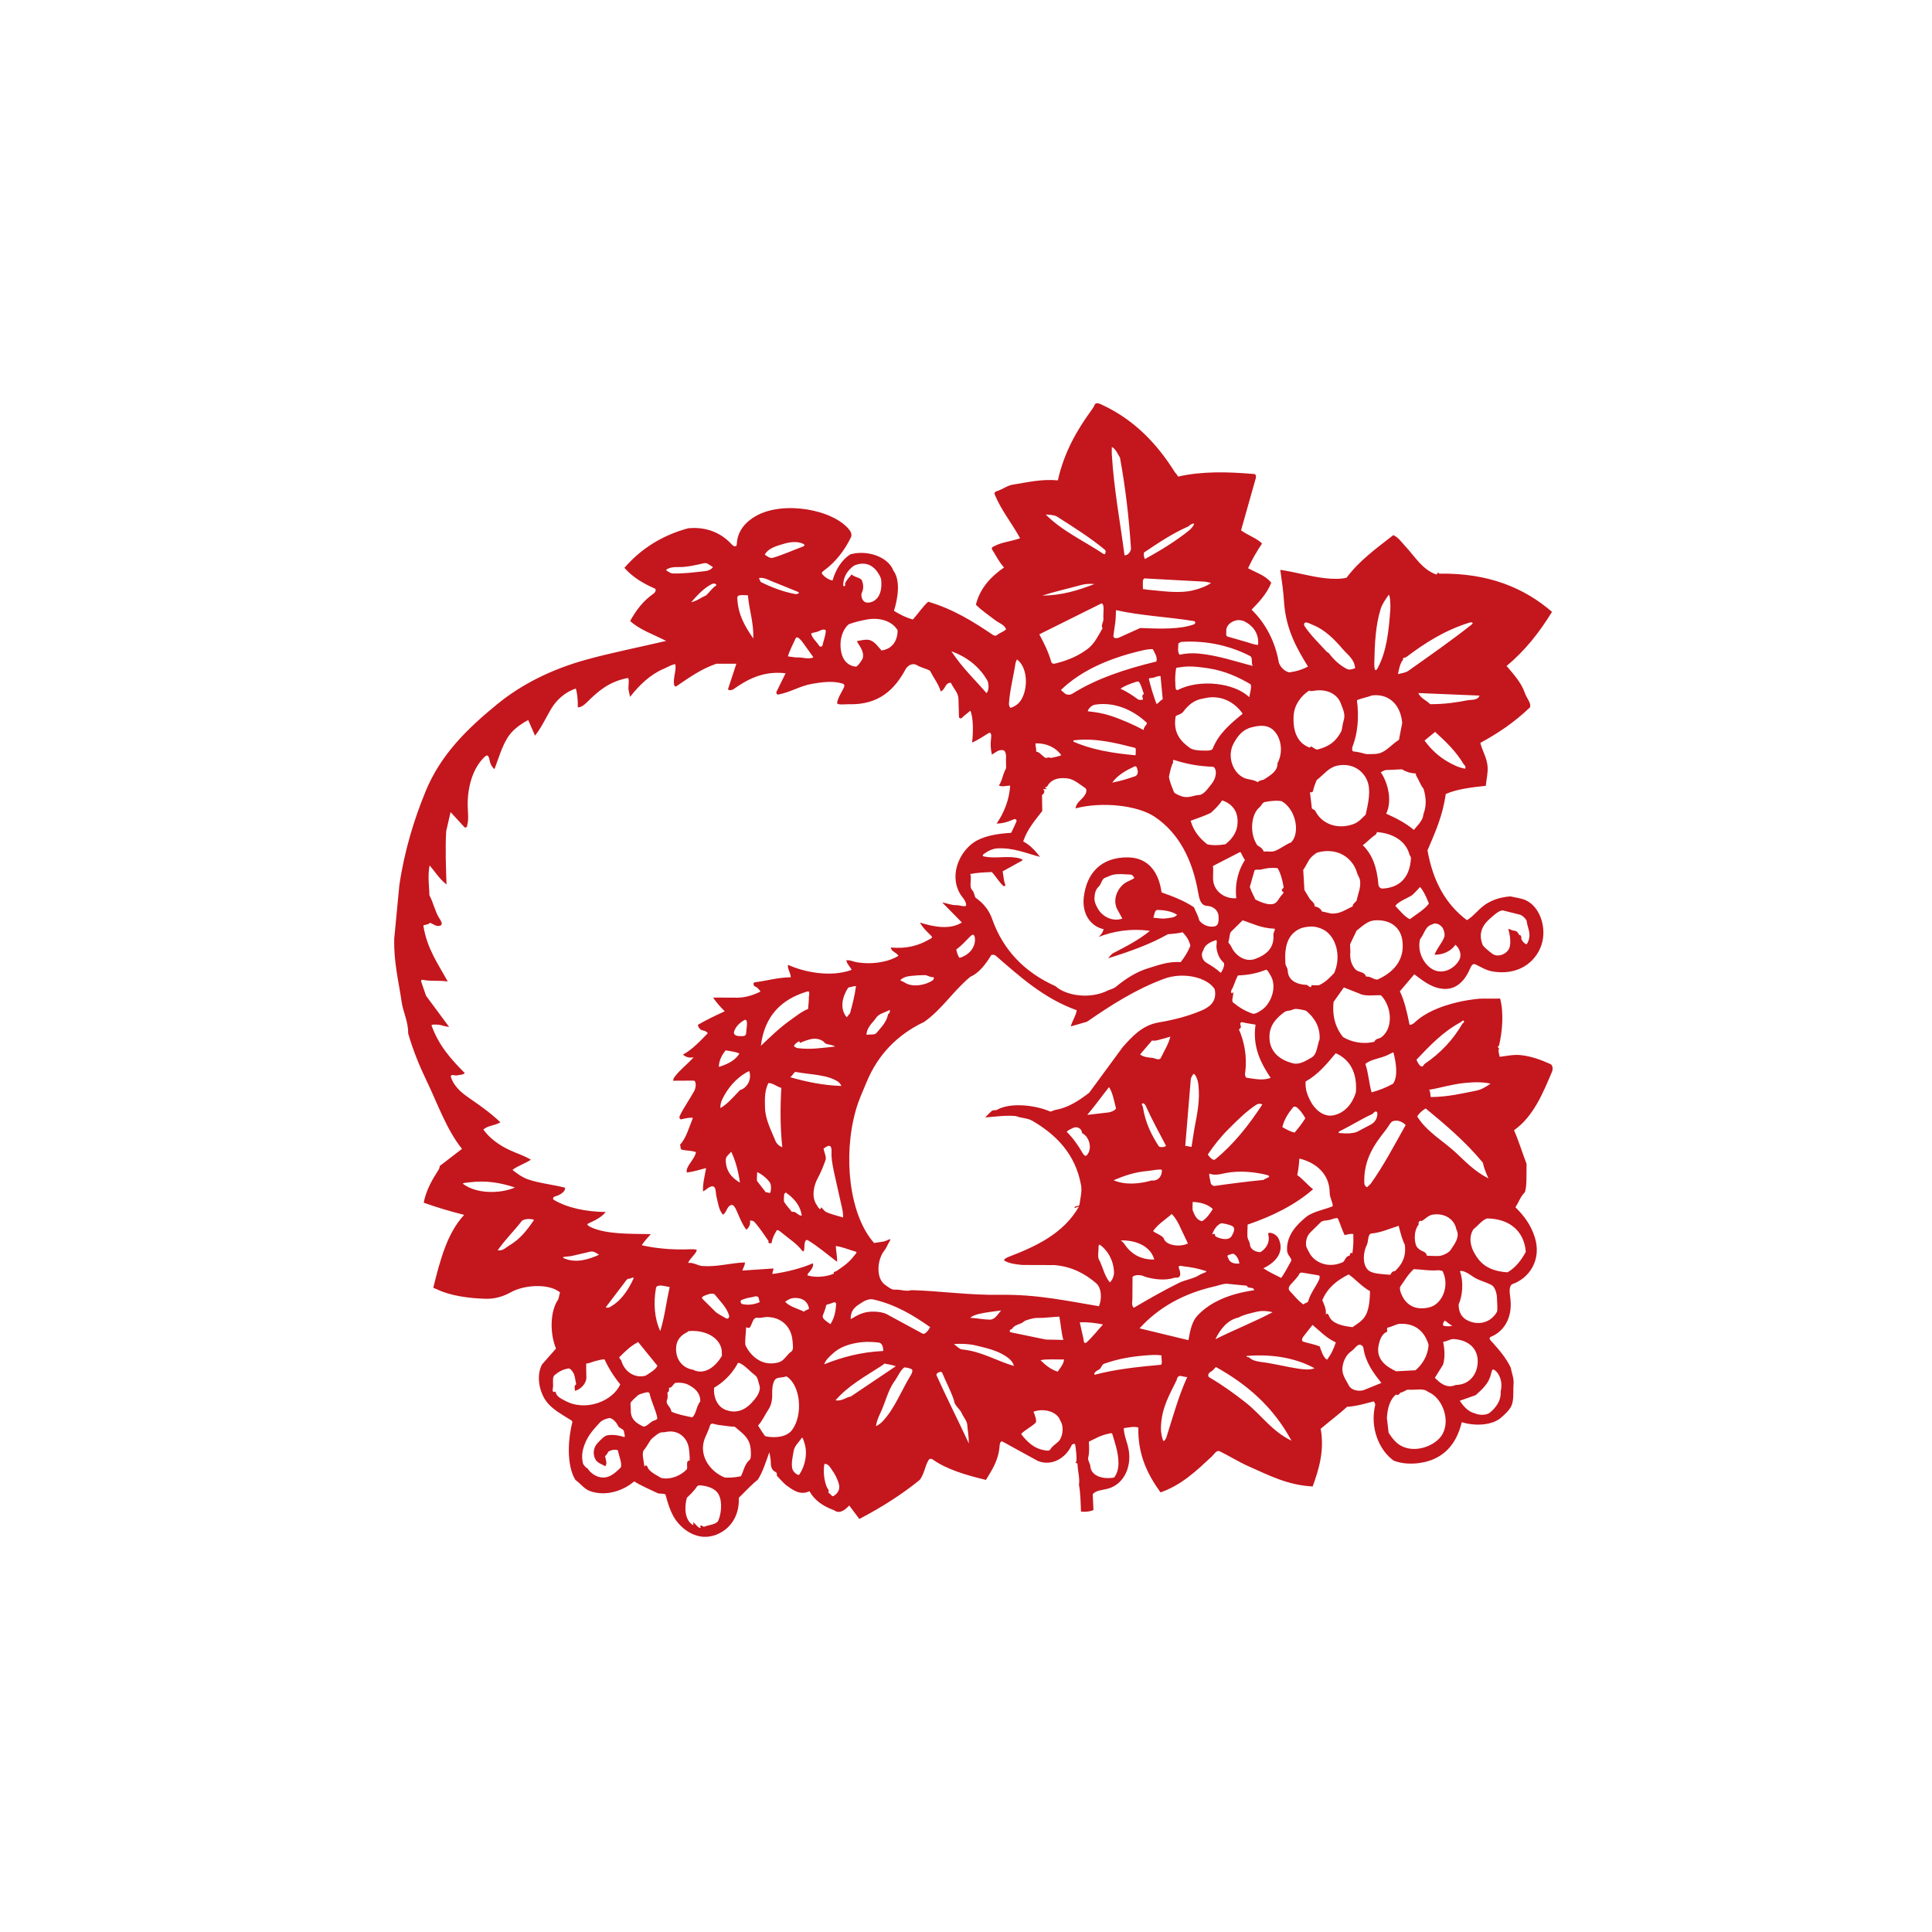 <?xml version="1.0" encoding="UTF-8" standalone="no"?>
<!-- Created with Inkscape (http://www.inkscape.org/) -->

<svg
   xmlns:dc="http://purl.org/dc/elements/1.1/"
   xmlns:cc="http://creativecommons.org/ns#"
   xmlns:rdf="http://www.w3.org/1999/02/22-rdf-syntax-ns#"
   xmlns:svg="http://www.w3.org/2000/svg"
   xmlns="http://www.w3.org/2000/svg"
   xmlns:sodipodi="http://sodipodi.sourceforge.net/DTD/sodipodi-0.dtd"
   xmlns:inkscape="http://www.inkscape.org/namespaces/inkscape"
   id="svg3456"
   version="1.1"
   inkscape:version="0.91 r13725"
   xml:space="preserve"
   width="354.331"
   height="354.331"
   viewBox="0 0 354.331 354.331"
   sodipodi:docname="30_of_the_classical_papercut_pattern_vector_24.ai.svg"><defs
     id="defs3460" /><sodipodi:namedview
     pagecolor="#ffffff"
     bordercolor="#666666"
     borderopacity="1"
     objecttolerance="10"
     gridtolerance="10"
     guidetolerance="10"
     inkscape:pageopacity="0"
     inkscape:pageshadow="2"
     inkscape:window-width="718"
     inkscape:window-height="480"
     id="namedview3458"
     showgrid="false"
     inkscape:zoom="0.66604379"
     inkscape:cx="177.16553"
     inkscape:cy="177.16553"
     inkscape:window-x="0"
     inkscape:window-y="0"
     inkscape:window-maximized="0"
     inkscape:current-layer="g3464" /><g
     id="g3464"
     inkscape:groupmode="layer"
     inkscape:label="30_of_the_classical_papercut_pattern_vector_24"
     transform="matrix(1.25,0,0,-1.25,0,354.331)"><path
       d="m 160.566,223.995 c 0.205,0.548 0.824,0.215 1.117,0.079 4.654,-2.154 8.039,-5.646 10.655,-9.834 0.135,-0.214 0.366,-0.374 0.505,-0.704 3.5,0.805 7.254,0.712 11.17,0.382 0.262,-0.022 0.305,-0.377 0.242,-0.593 l -2.166,-7.665 c 0.928,-0.713 2.291,-1.14 3.082,-1.94 -0.816,-1.214 -1.461,-2.347 -2.053,-3.625 1.119,-0.623 2.576,-1.052 3.4,-2.137 -0.63,-1.576 -1.766,-2.807 -2.887,-3.944 2.082,-2.008 3.457,-4.714 3.971,-7.606 0.168,-0.944 1.227,-1.635 1.628,-1.584 0.932,0.119 1.765,0.367 2.681,0.841 -1.668,2.699 -3.244,5.476 -3.512,9.452 -0.107,1.621 -0.323,3.146 -0.555,4.741 2.383,-0.356 4.365,-0.978 6.525,-1.223 1.218,-0.138 2.289,-0.142 3.191,0.057 1.896,2.54 4.381,4.315 6.867,6.258 0.744,-0.318 1.252,-1.091 1.806,-1.682 1.388,-1.48 2.421,-3.347 4.48,-4.086 0.15,-0.054 0.24,0.511 0.433,0.116 7.29,0.119 12.516,-2.113 16.566,-5.606 -1.822,-2.956 -3.902,-5.648 -6.668,-7.938 1.033,-1.211 2.179,-2.46 2.698,-4.006 0.231,-0.69 1.016,-1.529 0.713,-2.095 -2.294,-2.185 -4.625,-3.752 -7.261,-5.184 0.31,-1.229 0.954,-2.154 1.064,-3.44 0.08,-0.916 -0.154,-1.774 -0.26,-2.862 -1.988,-0.204 -4.33,-0.49 -5.881,-1.205 -0.428,-3.16 -1.533,-5.58 -2.673,-8.267 0.782,-4.448 2.626,-7.868 5.786,-10.238 0.901,0.532 1.586,1.451 2.383,2.067 0.97,0.75 2.232,1.285 3.986,1.423 0.707,-0.175 1.535,-0.241 2.26,-0.565 2.2,-0.984 3.32,-4.484 2.066,-7.166 -1.076,-2.303 -3.541,-3.868 -6.966,-3.28 -0.934,0.16 -1.709,0.673 -2.493,1.04 -0.422,0.197 -0.66,-0.346 -0.775,-0.622 -0.65,-1.54 -1.885,-3.196 -4.041,-2.964 -1.769,0.191 -2.994,1.297 -4.143,2.126 l -2.115,-2.494 c 0.656,-1.39 1.043,-3 1.398,-4.82 0.051,-0.255 0.549,0.04 0.724,0.204 1.605,1.507 3.759,2.383 6.27,2.996 1.054,0.258 2.196,0.428 3.345,0.541 l 2.97,0.01 c 0.561,-2.08 0.335,-4.862 -0.173,-6.945 -0.15,-0.008 -0.264,-0.23 0.023,-0.32 -0.188,-0.414 0.008,-0.854 0.092,-1.281 0.986,0.119 2.023,0.361 3.06,0.253 1.612,-0.168 3.021,-0.713 4.345,-1.3 0.402,-0.179 0.421,-0.773 0.268,-1.138 -1.405,-3.326 -2.762,-6.583 -5.572,-8.587 0.744,-1.714 1.326,-3.637 1.836,-4.928 -0.026,-1.911 0.057,-3.181 -0.235,-4.15 -0.657,-0.658 -0.911,-1.479 -1.396,-2.23 1.242,-1.203 2.276,-2.6 2.84,-4.389 1.033,-3.289 -0.776,-6.028 -3.348,-6.902 -0.52,-0.398 -0.311,-1.355 -0.219,-2.239 0.277,-2.728 -0.983,-4.695 -2.855,-5.462 -0.504,-0.205 0.062,-0.66 0.254,-0.877 0.98,-1.107 1.967,-2.239 2.65,-3.676 0.099,-0.721 0.473,-1.495 0.402,-2.341 -0.084,-1.001 0.09,-2.411 -0.328,-3.271 -0.338,-0.697 -0.952,-1.203 -1.479,-1.684 -1.196,-1.092 -3.676,-1.336 -5.795,-0.688 -0.623,-2.577 -1.904,-4.406 -4.01,-5.37 -1.65,-0.756 -4.149,-1 -5.979,-0.268 -2.094,1.491 -3.527,4.775 -2.706,8.168 0.044,0.184 -0.157,0.398 -0.212,0.526 -1.066,-0.271 -2.467,-0.714 -3.918,-0.8 -1.006,-0.944 -2.444,-2.011 -3.871,-3.225 0.572,-3.156 -0.25,-5.938 -1.176,-8.459 -3.723,0.188 -6.477,1.672 -9.385,2.949 -1.45,0.638 -2.82,1.516 -4.268,2.216 -0.446,0.216 -0.842,-0.486 -1.174,-0.794 -2.201,-2.043 -4.389,-4.164 -7.497,-5.24 -1.805,2.506 -3.345,5.402 -3.251,9.515 -0.712,0.208 -1.374,-0.005 -2.129,-0.082 -0.03,-0.761 0.363,-1.794 0.569,-2.555 0.79,-2.916 -0.503,-5.626 -2.798,-6.302 -0.869,-0.257 -1.884,-0.244 -2.34,-0.866 l 0.111,-2.3 c -0.455,-0.205 -1.061,-0.312 -1.83,-0.232 -0.047,1.263 -0.074,2.758 -0.297,3.931 0.156,0.978 -0.201,2.019 -0.217,3.126 -0.111,0.026 -0.461,0.166 -0.149,0.295 0.041,0.871 -0.07,1.656 -0.173,2.4 -0.055,0.415 -0.512,0.038 -0.502,0.062 -0.773,-1.829 -2.851,-3.247 -4.994,-2.38 l -5.133,2.816 c -0.458,0.255 -0.468,-0.566 -0.498,-0.843 -0.221,-2.086 -1.187,-3.401 -1.979,-4.758 -2.961,0.721 -5.749,1.521 -7.881,3.046 -0.091,0.064 -0.384,0.111 -0.525,-0.113 -0.552,-0.875 -0.587,-1.909 -1.281,-2.904 -2.607,-2.133 -5.629,-4.053 -8.894,-5.76 l -1.482,1.982 c -0.493,-0.52 -1.364,-1.369 -2.244,-0.686 -1.545,0.546 -2.834,1.418 -3.592,2.779 -1.375,-0.67 -2.488,0.214 -3.398,0.869 -0.314,0.226 -1.102,1.109 -1.401,1.416 0.065,0.217 -0.002,0.465 -0.173,0.538 -0.72,0.31 -0.701,1.081 -0.708,1.655 -0.002,0.206 -0.135,0.813 -0.199,1.238 -0.515,-1.363 -0.953,-2.895 -1.709,-4.037 -0.866,-0.674 -1.725,-1.61 -2.777,-2.647 0.114,-2.692 -1.294,-4.646 -3.334,-5.423 -2.659,-1.013 -4.917,0.707 -5.98,2.26 -0.658,0.957 -1.111,2.359 -1.428,3.596 -0.063,0.246 -0.868,0.102 -1.209,0.266 -1.183,0.566 -2.43,1.099 -3.403,1.713 -1.466,-1.3 -4.135,-2.311 -6.545,-1.398 -0.773,0.291 -1.281,1.035 -2.081,1.617 -1.244,2.051 -1.148,5.607 -0.457,8.391 0.074,0.295 -0.236,0.395 -0.48,0.549 -1.131,0.715 -2.292,1.337 -3.165,2.375 -1.097,1.305 -1.734,3.804 -0.797,5.613 l 2.056,2.334 c -0.919,2.262 -0.875,5.468 0.311,7.191 0.101,0.148 0.182,0.771 0.28,1.055 C 80.471,95.223 76.854,94.918 75,93.887 73.908,93.279 72.663,92.867 71.243,92.908 c -2.407,0.069 -5.155,0.426 -7.143,1.391 -0.212,0.104 -0.542,0.176 -0.522,0.256 1.018,4.121 2.058,8.016 4.524,10.662 -2.13,0.537 -4.038,1.112 -5.935,1.787 0.353,1.865 1.304,3.48 2.18,4.827 0.166,0.257 0.167,0.556 0.199,0.581 l 3.237,2.488 c -2.277,2.831 -3.587,6.672 -5.228,10.064 -1.017,2.102 -1.984,4.488 -2.668,6.878 0.022,1.747 -0.748,3.14 -0.956,4.606 -0.429,3.016 -1.185,5.866 -1.086,9.325 l 0.746,7.795 c 0.74,5.067 2.171,9.697 3.868,13.823 2.244,5.456 6.219,9.249 10.444,12.713 3.583,2.937 7.972,5.15 13.081,6.566 3.613,1.001 7.634,1.797 11.755,2.759 -1.886,0.966 -3.967,1.675 -5.281,2.926 0.866,1.58 1.949,2.991 3.428,4.009 0.233,0.16 0.498,0.621 0.157,0.768 -1.623,0.697 -3.239,1.656 -4.43,3.021 2.314,2.664 5.37,4.729 9.357,5.802 2.963,0.291 5.103,-0.905 6.471,-2.452 0.107,-0.12 0.642,-0.408 0.661,0.093 0.074,1.99 1.335,3.337 2.836,4.18 4.079,2.288 11.483,0.895 13.732,-2.122 0.246,-0.329 0.324,-0.735 0.185,-1.019 -0.943,-1.928 -2.208,-3.576 -3.856,-4.803 -0.194,-0.145 -0.586,-0.373 -0.327,-0.65 0.345,-0.372 0.816,-0.744 1.475,-0.891 0.471,1.57 1.26,2.947 2.593,3.831 2.455,0.711 5.556,-0.323 6.334,-2.367 1.09,-1.471 0.66,-4.108 0.089,-5.909 0.87,-0.539 1.7,-0.977 2.775,-1.271 0.726,0.783 1.414,1.864 2.25,2.605 3.667,-1.084 6.577,-2.893 9.514,-4.881 0.104,-0.07 0.385,-0.18 0.551,-0.034 0.387,0.34 0.929,0.462 1.361,0.859 -0.195,0.664 -1.041,0.926 -1.52,1.293 -0.986,0.757 -2.023,1.431 -2.91,2.33 0.615,2.483 2.287,4.184 4.131,5.457 -0.768,0.842 -1.213,1.813 -1.747,2.625 -0.226,0.343 0.301,0.487 0.382,0.532 1.039,0.569 2.535,0.683 3.724,1.137 -1.216,2.209 -2.777,4.101 -3.737,6.437 -0.099,0.242 0.1,0.399 0.308,0.463 0.85,0.26 1.535,0.843 2.437,0.978 2.026,0.303 3.988,0.826 6.531,0.614 0.908,4.126 2.828,7.401 4.861,10.202 0.259,0.355 0.406,0.57 0.492,0.802 m -55.442,-37.906 c -2.295,-0.789 -4.058,-2.075 -5.869,-3.303 -0.214,-0.145 -0.327,0.096 -0.355,0.259 -0.158,0.939 0.348,1.995 0.191,2.977 -0.667,-0.104 -1.132,-0.441 -1.664,-0.663 -2.012,-0.842 -3.595,-2.377 -4.979,-4.134 -0.09,0.452 -0.212,0.905 -0.232,1.065 -0.062,0.484 0.2,1.762 -0.162,1.69 -2.797,-0.553 -4.368,-2.007 -5.943,-3.558 -0.35,-0.345 -0.777,-0.721 -1.334,-0.745 0.021,1.081 -0.072,2.029 -0.281,2.765 -1.603,-0.513 -2.869,-1.699 -3.634,-2.989 -0.723,-1.218 -1.453,-2.8 -2.361,-3.919 l -1.001,2.287 c -1.294,-0.705 -2.355,-1.501 -3.034,-2.597 -0.834,-1.347 -1.308,-2.988 -1.911,-4.607 -0.418,0.326 -0.58,0.79 -0.649,1.005 -0.123,0.381 -0.159,1.386 -0.766,0.826 -1.668,-1.54 -2.532,-4.229 -2.521,-7.047 0.003,-0.911 0.2,-2.258 -0.08,-2.999 0.151,0.011 -0.182,-0.54 -0.384,-0.31 l -2.046,2.22 -0.645,-2.817 c -0.14,-2.45 -0.04,-5.278 0.052,-7.799 -1.079,0.833 -1.686,1.897 -2.486,2.791 -0.312,-1.59 -0.031,-3.22 -0.029,-4.364 0.586,-1.103 0.813,-2.343 1.425,-3.335 0.203,-0.33 0.626,-0.915 0.21,-1.111 -0.549,-0.26 -1.041,0.209 -1.54,0.404 -0.26,-0.345 -1.003,-0.275 -0.977,-0.445 0.54,-3.396 2.165,-5.583 3.574,-8.181 -1.04,0.187 -2.263,0.03 -3.372,0.2 -0.145,0.021 -0.652,0.223 -0.502,-0.268 l 0.688,-2.016 3.39,-4.574 c -0.702,0.06 -1.089,0.277 -1.506,0.311 -0.357,0.03 -1.149,0.101 -1.068,-0.122 1.067,-2.944 2.886,-4.976 4.868,-6.957 -0.265,-0.317 -0.765,-0.228 -1.181,-0.356 -0.209,-0.064 -1.091,0.357 -0.801,-0.387 0.596,-1.533 1.793,-2.355 3.032,-3.207 1.412,-0.971 2.874,-2.023 4.177,-3.283 -0.879,-0.514 -1.815,-0.444 -2.503,-1.057 0.952,-1.326 2.377,-2.332 3.911,-3.039 0.981,-0.453 2.095,-0.795 3.068,-1.389 -0.923,-0.607 -1.992,-0.922 -2.703,-1.498 0.755,-0.588 1.382,-1.053 2.183,-1.35 1.599,-0.592 3.808,-0.803 5.546,-1.264 -9.7e-4,-0.749 -1.034,-1.162 -1.572,-1.305 -0.079,-0.019 -0.362,-0.313 -0.081,-0.479 1.986,-1.173 4.66,-1.733 7.612,-1.779 -0.767,-0.896 -1.67,-1.252 -2.617,-1.709 -0.304,-0.147 0.286,-0.448 0.464,-0.531 2.209,-1.031 5.639,-0.949 8.764,-1.001 -0.479,-0.54 -1,-1.101 -1.333,-1.631 2.01,-0.464 4.309,-0.662 6.498,-0.611 0.552,0.012 1.677,0.106 1.566,-0.176 -0.259,-0.671 -1.043,-1.175 -1.251,-1.817 0.784,0.116 1.393,-0.396 2.071,-0.446 2.21,-0.16 4.093,0.449 6.254,0.529 0.012,-0.472 -0.277,-0.791 -0.368,-1.195 l 4.485,0.303 c 0.219,0.015 -0.141,-0.523 -0.07,-0.809 2.177,0.311 4.243,0.837 5.933,1.576 0.086,-0.357 -0.04,-0.537 -0.141,-0.75 -0.194,-0.414 -0.926,-0.964 -0.561,-1.059 1.306,-0.344 2.771,-0.143 3.775,0.29 -0.145,0.282 0.274,0.305 0.382,0.376 0.997,0.662 1.874,1.297 2.505,2.143 0.154,0.207 0.607,0.615 0.358,0.688 -0.975,0.282 -1.922,0.69 -2.96,0.849 0.025,-0.76 0.21,-1.463 0.188,-2.326 -1.363,1.033 -2.664,2.158 -4.205,3.12 -0.211,0.132 -0.405,0.142 -0.529,-0.274 -0.136,-0.455 0.055,-1.791 -0.461,-1.129 -0.745,0.957 -1.789,1.619 -2.754,2.412 -0.284,0.233 -0.788,0.689 -0.919,0.467 -0.372,-0.623 -0.682,-1.217 -0.731,-1.828 -0.233,-0.091 -0.611,-0.065 -0.441,0.259 -0.674,0.972 -1.32,1.938 -2.035,2.771 -0.203,0.235 -0.456,0.279 -0.723,0.234 0.137,-0.477 -0.127,-1.023 -0.517,-1.314 -0.533,0.666 -0.855,1.482 -1.209,2.27 -0.256,0.57 -0.561,1.49 -1.02,1.342 -0.668,-0.218 -0.589,-1.008 -1.204,-1.421 -0.633,0.737 -0.702,1.723 -0.959,2.7 -0.132,0.506 -0.008,1.512 -0.626,1.467 -0.52,-0.037 -0.861,-0.529 -1.339,-0.743 -0.059,1.179 0.263,2.29 0.449,3.419 -0.839,-0.197 -1.726,-0.508 -2.814,-0.654 0,0 -0.082,0.262 -9.8e-4,0.506 0.261,0.793 1.19,1.639 1.333,2.492 -0.732,0.255 -1.4,0.201 -2.012,0.342 -0.377,0.087 -0.184,0.496 -0.333,0.74 0.936,1.006 1.333,2.58 1.896,3.952 -0.515,0.058 -1.024,-0.058 -1.672,-0.216 -0.249,-0.06 -0.388,0.238 -0.248,0.529 0.621,1.281 1.464,2.423 2.126,3.654 0.265,0.492 0.324,1.494 -0.133,1.492 l -2.976,-0.016 c 0.003,0.252 0.137,0.456 0.263,0.623 0.734,0.98 1.787,1.753 2.748,2.822 -0.671,-0.133 -1.077,-0.002 -1.58,0.382 1.441,0.782 2.583,2.054 3.653,3.142 -0.196,0.267 -0.447,0.369 -0.694,0.401 -0.374,0.048 -0.727,0.417 -0.754,0.839 1.245,0.715 2.504,1.328 3.932,1.975 -0.636,0.635 -1.231,1.308 -1.706,2.019 l 3.025,-0.013 c 1.648,-0.077 2.828,0.361 3.937,0.896 -0.219,0.311 -0.449,0.611 -0.784,0.725 -0.292,0.1 -0.349,0.6 -0.05,0.636 1.85,0.22 3.239,0.699 5.273,0.733 -0.016,0.642 -0.535,1.269 -0.405,1.824 2.492,-1.127 6.311,-1.837 9.342,-0.74 -0.262,0.495 -0.71,0.891 -0.796,1.397 0.518,0.088 0.974,-0.172 1.421,-0.254 2.309,-0.423 4.771,0.003 6.233,0.924 -0.368,0.563 -1.046,0.583 -1.112,1.225 2.358,-0.249 4.105,0.341 5.355,1.029 0.445,0.246 0.858,0.375 0.586,0.651 -0.484,0.491 -1.149,1.05 -1.681,1.973 2.081,-0.67 4.49,-1.075 6.154,0.014 l -2.89,2.942 c 0.732,-0.133 1.382,-0.42 2.027,-0.404 0.543,0.016 1.5,-0.382 1.49,0.027 -0.014,0.669 -0.634,1.158 -0.953,1.746 -1.638,3.017 0.292,6.524 2.539,7.714 1.402,0.741 3.164,1.01 5.025,1.124 0.22,0.456 0.629,1.308 0.751,1.604 0.12,0.291 -0.085,0.497 -0.377,0.378 -0.649,-0.264 -1.358,-0.595 -2.516,-0.627 1.082,1.542 1.877,3.52 1.991,5.578 -0.619,-0.036 -1.234,-0.228 -1.652,0.016 0.494,0.696 0.561,1.663 1.032,2.473 0.069,0.119 -0.017,1.125 0.011,1.448 0.036,0.419 -0.01,1.189 -0.428,1.259 -0.689,0.116 -1.121,-0.36 -1.641,-0.658 -0.195,0.844 -0.23,1.627 -0.119,2.402 0.031,0.225 0.1,1.063 -0.419,0.727 -0.677,-0.44 -1.395,-0.894 -2.368,-1.37 0.167,1.469 0.214,3.594 -0.261,4.7 -0.466,-0.443 -0.925,-0.715 -1.242,-1.076 -0.155,-0.177 -0.421,0.078 -0.42,0.066 l -0.08,2.777 c -0.048,0.9 -0.727,1.477 -1.074,2.261 -0.057,0.13 -0.436,0.052 -0.672,-0.211 -0.236,-0.261 -0.393,-0.827 -0.85,-1.007 -0.334,1.119 -0.996,1.906 -1.583,3.041 -0.453,0.288 -1.258,0.431 -1.913,0.814 -0.726,0.426 -1.418,-0.14 -1.663,-0.593 -1.565,-2.897 -3.872,-5.27 -8.342,-5.132 -0.504,0.014 -1.776,-0.18 -1.702,0.228 0.136,0.744 0.514,1.268 0.767,1.788 0.145,0.299 0.56,0.844 0.03,1.009 -1.4,0.438 -3.026,0.217 -4.466,-0.03 -1.796,-0.309 -3.099,-1.221 -4.984,-1.579 -0.168,-0.032 -0.331,0.207 -0.247,0.405 l 1.34,2.72 c -3.385,0.396 -5.73,-0.985 -7.696,-2.371 -0.165,-0.116 -0.846,-0.219 -0.733,0.112 l 1.205,3.66 -2.92,0 m 40.346,-42.712 c -0.934,-1.502 -1.827,-2.658 -3.122,-3.24 -2.501,-2.077 -4.154,-4.781 -6.76,-6.605 -3.884,-1.842 -6.75,-4.764 -8.41,-8.762 -0.586,-1.412 -1.174,-2.645 -1.621,-4.227 -1.874,-6.63 -0.989,-15.302 2.698,-19.448 0.579,0.14 1.193,0.107 1.794,0.343 0.071,0.027 0.849,0.48 0.501,-0.053 -0.312,-0.48 -0.473,-1.009 -0.801,-1.409 -1.019,-1.241 -1.3,-4.038 0.121,-5.018 0.352,-0.241 0.919,-0.72 1.325,-0.704 1.031,0.043 1.793,-0.32 2.521,-0.072 4.307,-0.12 8.383,-0.758 13.134,-0.688 5.365,0.078 9.829,-0.916 14.396,-1.674 0.502,1.258 0.318,2.754 -0.404,3.369 -1.562,1.331 -3.474,2.447 -6.134,2.67 l -4.714,0.016 c -0.901,0.083 -1.813,0.189 -2.598,0.615 -0.275,0.148 0.293,0.455 0.506,0.537 4.16,1.596 8.144,3.463 10.403,7.406 0.026,0.047 -0.421,-0.185 -0.696,-0.17 0.208,0.426 0.729,0.094 0.783,0.509 0.12,0.931 0.391,1.882 0.227,2.792 -0.828,4.613 -3.689,7.444 -7.143,9.461 -0.736,0.43 -1.586,0.363 -2.402,0.69 -1.494,0.163 -2.87,-0.081 -4.521,-0.192 0.339,0.33 0.832,0.871 1.028,0.999 0.107,0.069 0.573,0.044 0.678,0.104 2.026,1.17 5.782,0.666 7.819,-0.236 0.104,-0.045 0.541,0.186 0.682,0.211 1.994,0.351 3.49,1.351 5.049,2.541 l 4.898,6.672 c 1.387,1.551 2.854,3.234 5.314,3.648 2.297,0.387 4.327,0.93 6.196,1.715 1.065,0.447 2.409,1.225 2.007,3.154 -1.043,1.715 -4.561,2.602 -7.467,1.52 -4.109,-1.529 -7.717,-3.83 -11.267,-6.285 l -2.374,-0.691 c 0.172,0.773 0.709,1.438 0.868,2.373 -4.886,1.744 -8.409,5.002 -11.872,7.987 -0.293,0.252 -0.666,0.106 -0.644,0.142 m 17.104,-0.51 c 0.309,0.308 0.439,0.593 0.76,0.759 1.695,0.875 3.748,1.912 5.386,3.272 -2.956,0.401 -5.515,-0.108 -7.532,-0.898 0.311,0.269 0.594,0.61 0.748,1.133 -1.965,0.451 -3.203,2.286 -2.916,4.719 0.417,3.54 2.572,5.864 6.463,5.824 3.046,-0.031 4.553,-2.232 4.945,-5.139 1.713,-0.604 3.334,-1.225 4.75,-2.178 0.217,-0.55 0.62,-1.211 0.779,-1.92 0.402,-0.574 1.299,-1.071 2.236,-0.89 0.675,0.13 0.602,0.927 0.602,1.418 0,0.9 -0.775,1.555 -1.672,1.591 -0.955,0.038 -1.16,1.039 -1.312,1.909 -0.856,4.939 -2.86,8.776 -6.369,11.15 -2.533,1.713 -7.774,2.266 -11.64,1.249 0.129,0.819 0.717,1.131 1.162,1.664 0.213,0.255 0.755,1.02 0.197,1.368 -0.713,0.446 -1.521,1.253 -2.592,1.373 -1.432,0.16 -2.42,-0.219 -2.967,-1.254 -0.35,-0.004 -0.35,-0.211 0,-0.215 -0.107,-0.157 -0.363,-0.111 -0.572,-0.114 0.363,-0.229 0.174,-0.694 -0.141,-0.85 l 0.035,-2.356 c -0.949,-1.257 -2.187,-2.616 -2.798,-4.47 0.984,-0.499 1.716,-1.295 2.474,-2.267 -2.024,0.527 -3.84,1.353 -6.209,1.254 -0.732,-0.03 -1.457,-0.391 -2.062,-0.841 -0.139,-0.103 -0.234,-0.292 0.032,-0.348 1.687,-0.349 3.115,0.086 4.774,-0.182 0.25,-0.041 1.186,-0.233 0.796,-0.448 l -2.815,-1.552 c 0.08,-0.424 0.18,-1.542 0.355,-1.862 0.136,-0.249 -0.115,-0.403 -0.272,-0.262 -0.649,0.584 -1.09,1.417 -1.684,2.021 -1.173,-0.048 -2.239,-0.105 -3.148,-0.289 0.256,-0.756 -0.228,-1.807 0.259,-2.336 0.358,-0.388 0.366,-1.038 0.551,-1.168 1.171,-0.828 1.953,-1.842 2.382,-3.063 1.613,-4.593 4.771,-7.863 9.312,-9.891 1.477,-1.359 5.002,-2.006 7.743,-0.601 0.151,0.079 0.729,0.197 1.124,0.52 1.384,1.132 2.941,2.178 4.792,2.731 1.485,0.443 2.843,0.995 4.714,0.885 0.574,0.751 1.027,1.45 1.412,2.386 -0.168,0.776 -0.518,1.337 -1.138,1.992 -0.655,-0.181 -1.378,-0.216 -2.171,-0.295 -2.523,-1.432 -5.459,-2.503 -8.773,-3.529 m 28.075,-29.378 c -0.052,-0.836 -0.145,-1.671 -0.318,-2.424 0.823,-0.57 1.447,-1.391 2.329,-2.082 -2.613,-2.281 -5.98,-3.959 -9.604,-5.188 0,-0.473 -0.085,-1.587 0,-1.945 0.074,-0.315 0.32,-0.635 0.336,-0.959 0.031,-0.713 0.786,-1.12 1.541,-1.137 0.759,0.474 1.468,1.346 1.147,2.607 -0.09,0.357 0.477,0.223 0.697,0.13 0.288,-0.12 0.662,-0.42 0.791,-0.685 1.047,-2.154 -0.611,-3.669 -2.211,-4.418 0.979,-0.645 1.812,-0.98 2.621,-1.418 0.519,0.713 0.906,1.493 1.447,2.46 0.227,0.406 -0.543,0.8 -0.582,1.552 -0.113,2.246 1.422,3.801 2.758,4.903 1.009,0.832 2.668,1.079 3.94,1.604 0.003,0.688 -0.44,1.193 -0.45,2.049 -0.03,2.659 -1.965,4.35 -4.442,4.949 m 5.552,57.642 c -1.254,-0.27 -1.875,-1.217 -3.014,-2.119 0.018,0.014 -0.436,-0.985 -0.49,-1.424 -0.029,-0.241 -0.174,-0.475 -0.496,-0.326 l 0.277,-2.372 c 0.014,-0.124 0.42,-0.214 0.52,-0.416 0.901,-1.821 3.111,-2.763 5.511,-1.941 0.908,0.311 1.45,1.052 1.862,1.406 0.385,1.659 0.779,3.472 0.285,4.849 -0.581,1.617 -2.266,2.814 -4.455,2.343 m 10.39,-91.554 c -0.261,0.018 -0.653,-0.385 -1.151,-0.443 -0.127,-0.355 -0.572,-0.424 -0.582,-0.246 -0.971,-0.758 -1.285,-2.117 -1.369,-3.465 l 0.252,-2.159 c 0.504,-0.8 1.082,-1.517 1.844,-1.929 2.141,-1.157 5.157,0.066 6.066,1.728 1.235,2.259 -0.182,5.44 -2.1,6.18 -0.73,0.618 -1.67,0.245 -2.96,0.335 m -13.247,78.828 c -0.199,-0.053 -0.654,-0.397 -1.006,-0.759 -0.379,-0.39 -0.625,-1.108 -1.124,-1.813 l 0.175,-2.948 c 0.002,-0.035 0.551,-0.886 0.714,-1.183 0.214,-0.391 0.894,-0.748 0.759,-1.197 0.391,-0.088 0.9,-0.271 1.098,-0.772 0.555,-0.067 1.1,-0.311 1.646,-0.301 1.156,0.019 1.938,0.653 2.855,1.04 -0.037,0.397 0.548,0.677 0.594,0.905 0.203,1.003 0.645,1.843 0.492,2.974 -0.035,0.27 -0.326,0.672 -0.431,1.043 -0.632,2.216 -2.866,3.781 -5.772,3.011 m -1.162,-10.882 c -0.522,-0.036 -1.103,-0.15 -1.426,-0.297 -1.809,-0.821 -2.326,-2.579 -2.159,-5.093 0.028,-0.427 0.325,-0.623 0.341,-1.072 0.052,-1.438 1.336,-2.045 2.766,-2.09 0.22,-0.007 0.662,-0.698 0.738,-0.039 0.229,0 0.961,-0.071 1.115,0 1.005,0.466 1.684,1.248 2.205,1.786 1.111,2.569 0.207,5.415 -1.59,6.359 -0.563,0.296 -1.271,0.496 -1.99,0.447 m 9.494,0.912 c -0.954,-0.07 -1.717,-0.772 -2.631,-1.508 l -0.93,-1.946 c -0.07,-0.143 0.037,-0.972 0.01,-1.233 -0.108,-1.01 0.207,-1.866 0.686,-2.433 0.555,-0.653 1.27,-0.244 1.647,-1.153 0.509,0.176 1.298,-0.574 1.721,-0.382 2.087,0.954 4.028,2.714 3.569,5.775 -0.279,1.867 -1.781,3.047 -4.072,2.88 m -4.501,-9.843 -1.505,-2.121 c -0.242,-2.193 0.365,-3.921 1.388,-5.16 1.187,-0.711 2.88,-1.117 4.608,-0.681 0.117,0.476 0.691,0.407 1.023,0.66 1.812,1.382 1.498,4.56 -0.074,6.156 -0.947,0.044 -2.307,-0.192 -3.094,0.224 l -2.347,0.922 m -20.351,42.449 c -0.061,-0.014 -0.246,-0.058 -0.308,-0.067 -1.36,-0.192 -2.229,-1.034 -2.903,-1.927 -0.351,-0.465 -1.08,-0.469 -1.123,-0.721 -0.396,-2.384 0.758,-3.659 2.139,-4.621 0.27,-0.188 0.908,-0.332 1.395,-0.343 0.692,-0.016 1.757,-0.128 1.912,0.271 0.867,2.224 2.726,3.762 4.393,5.119 -1.106,1.631 -3.138,2.823 -5.504,2.29 m 16.02,1.087 c -0.239,-0.037 -0.51,-0.112 -0.758,0.023 -1.189,-0.761 -2.165,-2.091 -2.273,-3.597 -0.172,-2.401 0.576,-4.155 2.374,-4.783 0.003,0.011 0.13,0.281 0.35,0.1 0.257,-0.212 0.631,-0.412 0.769,-0.375 1.656,0.445 2.648,1.092 3.477,2.64 0.152,0.287 0.16,0.988 0.389,1.717 0.264,0.845 -0.176,1.669 -0.448,2.413 -0.491,1.345 -1.995,2.16 -3.878,1.862 m 8.469,-0.69 c -0.666,-0.265 -1.508,-0.395 -2.218,-0.698 0.317,-2.623 0.118,-4.81 -0.651,-6.827 -0.088,-0.232 -0.104,-0.692 0.182,-0.706 0.793,-0.041 1.673,-0.382 1.94,-0.383 0.934,-0.005 1.596,-0.007 2.12,0.23 0.978,0.444 1.551,1.224 2.572,1.867 l 0.478,2.496 c -0.245,2.688 -1.974,4.312 -4.423,4.021 M 180.334,95.079 c -0.746,0.132 -1.436,-0.2 -2.031,-0.333 -4.607,-1.031 -8.284,-3.076 -11.111,-6.176 l 7.176,-1.735 c 0.245,1.425 0.534,2.761 1.297,3.576 1.947,2.085 4.787,3.231 8.358,3.757 -0.187,0.606 -0.853,0.099 -1.099,0.658 l -2.59,0.253 m 37.847,9.614 c -0.734,-0.247 -1.185,-0.926 -1.998,-1.587 -0.942,-1.47 -0.206,-3.262 0.837,-4.527 0.898,-1.088 2.299,-1.679 4.158,-1.79 1.203,0.672 2.139,1.934 2.691,3.012 -0.257,3.135 -2.512,4.869 -5.688,4.893 m -34.522,72.065 c -1.384,-0.352 -2.045,-1.283 -2.618,-2.293 -1.091,-1.919 -0.171,-4.401 1.501,-5.14 0.645,-0.286 1.375,-0.214 1.98,-0.619 0.295,0.304 0.802,0.303 0.939,0.396 1.008,0.682 1.968,1.154 1.984,2.392 1.057,2.019 0.303,4.527 -1.195,5.243 -0.807,0.386 -1.785,0.226 -2.592,0.021 m 12.326,-47.825 c -1.383,-1.651 -2.649,-3.173 -4.428,-4.148 -0.064,-1.315 0.326,-2.097 0.721,-2.873 0.568,-1.127 1.836,-2.396 3.369,-2.088 1.716,0.348 2.811,1.773 3.294,3.383 0.218,2.923 -0.919,4.832 -2.956,5.727 m -6.692,6.271 c -0.122,-0.031 -0.57,-0.017 -0.893,-0.268 -0.775,-0.605 -2.021,-1.58 -2.133,-3.312 -0.167,-2.557 1.666,-3.75 3.507,-4.186 0.953,-0.227 2.018,0.502 2.659,0.861 0.835,0.469 0.806,1.745 1.18,2.676 0.116,1.861 -0.824,3.215 -1.923,4.141 -0.168,0.141 -1.167,0.299 -1.53,0.322 -0.263,0.018 -0.563,-0.158 -0.867,-0.234 m -27.705,59.715 -9.097,-4.525 c 0.634,-1.198 1.326,-2.525 1.737,-4 0.124,-0.444 0.528,-0.302 0.766,-0.242 1.806,0.453 3.37,1.161 4.636,2.141 0.977,0.756 1.528,1.939 2.14,2.993 -0.312,0.42 0.194,0.917 0.126,1.448 -0.076,0.591 0.248,2.211 -0.308,2.185 M 104.169,74.287 c -0.089,-0.322 -0.471,-1.231 -0.613,-1.525 -1.25,-2.572 0.465,-5.137 2.77,-6.081 0.479,-0.034 1.398,-0.029 2.371,0.186 0.396,0.647 0.506,1.773 1.292,2.399 0.235,0.188 0.208,1.083 0.141,1.693 -0.178,1.605 -1.256,2.251 -2.325,3.172 -0.795,0.02 -1.68,0.189 -2.55,0.287 -0.332,0.038 -0.935,0.421 -1.086,-0.131 m -16.798,9.488 c -0.461,-0.11 -0.889,-0.35 -1.366,-0.374 0.005,-0.657 -0.002,-1.333 0.027,-1.975 0.043,-0.949 -0.858,-1.837 -1.684,-2.03 0.024,0.353 -0.188,0.788 0.201,0.964 -0.137,0.499 -0.159,1.089 -0.376,1.583 -0.124,0.283 -0.517,0.777 -0.755,0.742 -0.812,-0.122 -1.475,-0.496 -2.07,-0.996 -0.313,-0.264 -0.186,-1.109 -0.195,-1.552 -0.008,-0.359 -0.276,-1.132 0.349,-0.837 0.117,-0.766 0.843,-1.041 1.395,-1.346 3.033,-1.668 7.022,-0.059 8.106,2.398 -0.922,1.121 -1.683,2.318 -2.313,3.676 -0.485,-0.014 -0.902,-0.156 -1.319,-0.254 m 118.047,5.461 c -0.588,-0.023 -1.141,-0.43 -1.718,-0.531 -0.316,-0.057 -0.147,-0.387 -0.167,-0.625 -0.741,-0.285 -1.038,-1.049 -1.231,-1.852 -0.532,-2.202 1.106,-3.283 2.536,-3.959 l 2.85,0.149 c 0.906,0.798 1.787,1.971 1.914,3.722 -0.518,1.807 -1.799,3.192 -4.184,3.096 m -2.08,81.249 c -0.226,-0.009 -0.436,-0.187 -0.753,-0.323 0.983,-1.392 1.755,-4.12 0.798,-6.081 1.506,-0.667 2.914,-1.405 4.059,-2.381 0.588,0.743 1.336,1.357 1.407,2.328 0.439,1.126 0.437,2.312 0.003,3.745 -0.232,0.198 -0.514,0.824 -0.832,1.467 -0.111,0.226 -0.329,0.467 -0.281,0.747 -0.862,0.019 -1.514,0.283 -2.047,0.604 l -2.354,-0.105 m -17.807,-4.705 c -0.305,-0.065 -0.461,-0.536 -0.768,-0.793 -1.193,-0.998 -1.49,-3.801 -0.289,-5.544 0.062,-0.088 0.74,-0.308 0.951,-0.937 0.42,0.101 0.947,-0.04 1.322,0.027 0.822,0.147 1.695,0.957 2.71,1.354 1.342,1.422 0.658,4.84 -1.397,6.021 -0.565,0.123 -1.527,0.09 -2.529,-0.127 m -73.013,-75.546 c -0.437,0.004 -0.873,-0.184 -1.32,-0.115 -0.759,0.117 -0.775,-0.822 -1.173,-1.414 -0.082,-0.121 -0.385,-0.074 -0.549,0.037 -0.058,-1.107 -0.207,-2.084 -0.102,-2.656 0.892,-1.857 2.704,-3.15 4.912,-2.49 0.799,0.238 1.117,1.09 1.836,1.584 0.343,0.236 0.197,1.021 0.155,1.566 -0.158,2.012 -1.587,3.473 -3.76,3.488 m 85.365,6.246 c -1.776,-0.88 -3.124,-1.996 -3.874,-3.777 0.18,-0.457 0.617,-1.238 0.52,-2.137 0.135,0.181 0.258,0.328 0.486,-0.23 0.45,-1.099 2.031,-1.438 3.429,-1.592 0.649,0.448 1.313,0.843 1.763,1.475 0.607,0.851 0.779,2.253 0.797,3.812 -1.158,0.627 -2.131,1.755 -3.12,2.448 m 4.156,64.903 c -0.075,-0.152 -0.157,-0.352 -0.184,-0.367 -0.659,-0.394 -1.356,-1.188 -1.914,-1.558 1.372,-1.311 2.102,-3.237 2.297,-5.772 0.022,-0.296 0.261,-0.602 0.593,-0.588 2.682,0.114 4.034,1.815 4.178,4.402 0.018,0.34 -0.162,0.397 -0.206,0.564 -0.544,2.08 -2.521,3.15 -4.764,3.318 M 97.614,73.35 c -0.268,-0.061 -0.567,0.005 -0.806,-0.106 -0.335,-0.157 -0.7,-0.47 -1.066,-0.769 -0.467,-0.381 -0.693,-1.111 -1.332,-1.844 -0.248,-0.57 0.033,-1.363 0.14,-2.33 0.378,0.449 0.462,-0.199 0.6,-0.367 0.54,-0.656 1.192,-0.887 1.835,-1.306 1.353,-0.334 2.905,0.327 3.766,1.243 0.227,0.24 -0.232,1.342 0.445,1.302 -0.009,0.665 -0.029,1.659 -0.257,2.352 -0.407,1.231 -1.613,2.216 -3.325,1.825 m 17.402,8.072 c -0.46,-0.092 -1.115,-0.021 -1.378,-0.486 -0.315,-0.556 -0.361,-1.389 -0.341,-1.977 0.03,-0.899 -0.166,-1.713 -0.504,-2.221 -0.518,-0.777 -0.984,-1.822 -1.571,-2.431 0.279,-0.396 0.937,-1.549 1.114,-1.582 1.648,-0.314 3.168,-0.023 3.881,0.938 1.584,2.136 1.299,6.353 -0.703,7.784 -0.197,0.141 -0.363,0.003 -0.499,-0.025 m 12.058,111.128 c -0.826,-0.162 -1.6,-0.333 -2.527,-0.667 -0.907,-0.73 -1.554,-2.452 -1.05,-4.385 0.236,-0.907 0.936,-1.765 2.105,-1.838 0.203,-0.013 0.955,1.007 1.006,1.309 0.177,1.038 -0.574,1.754 -0.886,2.436 0.672,0.104 1.216,0.274 1.755,0.173 0.86,-0.161 1.417,-1.09 1.859,-1.552 1.58,0.219 2.364,1.424 2.362,2.971 -0.756,1.262 -2.508,1.969 -4.625,1.553 m 67.999,-88.074 c -0.403,-0.111 -0.979,-0.037 -1.293,-0.334 l -1.559,-1.533 c -0.452,-0.498 -0.635,-1.112 -0.6,-1.785 0.023,-0.411 0.322,-0.828 0.477,-1.141 0.737,-1.475 2.846,-2.382 4.948,-1.393 0.272,0.129 0.37,0.908 0.958,0.928 0.053,0.137 0.168,0.734 0.4,0.291 0.167,0.914 0.201,1.873 0.151,2.906 -0.418,0.055 -0.837,-0.061 -1.269,-0.174 -0.385,0.797 -0.623,1.63 -0.981,2.426 -0.097,0.214 -0.783,-0.065 -1.233,-0.191 m 9.43,-7.529 0.155,-0.004 c 0.03,0.016 0.091,0.094 -0.03,-0.016 1.014,0.915 1.732,2.131 1.49,3.908 -0.358,0.689 -0.627,1.665 -0.896,2.779 -1.337,-0.415 -2.59,-1.002 -4.001,-1.129 -0.57,-0.053 -0.412,-1.158 -0.68,-1.682 -0.512,-0.998 -0.669,-2.678 0.072,-3.553 0.627,-0.742 2.07,-0.679 3.318,-0.823 0.146,-0.017 0.199,0.461 0.57,0.519 m 9.703,-0.002 c 0.605,-1.637 0.33,-3.76 -0.182,-4.841 -0.031,-1.587 0.833,-2.304 1.939,-2.617 1.543,-0.437 2.949,0.218 3.687,1.525 0.097,0.385 0.026,1.191 -0.017,2.132 -0.027,0.557 -0.291,1.512 -0.771,1.771 -0.919,0.498 -2.027,0.707 -2.827,1.298 -0.37,0.274 -1.451,0.98 -1.83,0.731 M 108.143,83.262 c -0.011,-0.047 -0.08,-0.16 0.06,0.088 -0.955,-1.682 -2.206,-2.785 -3.431,-3.492 -0.12,-1.541 0.567,-2.812 1.675,-3.243 2.184,-0.851 3.66,0.649 4.56,1.919 0.336,0.473 0.585,1.175 0.429,1.629 -0.184,0.53 -0.235,1.199 -0.62,1.488 -0.733,0.553 -1.258,1.221 -2.019,1.67 -0.208,0.123 -0.554,0.359 -0.654,-0.059 m -7.083,4.902 c -0.131,-0.013 -0.366,-0.214 -0.062,-0.087 -1.388,-0.578 -1.981,-1.616 -1.76,-3.136 0.183,-1.256 1.138,-2.248 2.414,-2.436 1.823,-0.928 3.473,0.639 4.271,2.035 -0.012,-0.02 -0.003,0.756 -0.062,1.004 -0.447,1.898 -2.679,2.818 -4.801,2.619 m 112.142,-1.169 c -0.413,0.015 -0.893,-0.356 -1.459,-0.398 0.185,-0.988 0.326,-2.181 -0.014,-3.358 l -1.207,-1.933 c 0.569,-0.543 1.352,-1.364 2.486,-1.215 0.263,0.034 0.543,0.173 0.629,0.174 2.027,0.032 3.205,1.661 3.174,3.544 -0.034,2.019 -1.616,3.11 -3.609,3.187 m -5.777,10.259 c -0.906,-0.842 -1.348,-1.694 -1.945,-2.52 -0.224,-0.307 0.06,-1.073 0.338,-1.583 0.484,-0.89 1.373,-1.661 2.796,-1.644 0.552,0.006 1.155,0.09 1.663,0.354 1.494,0.78 2.373,3.085 1.379,5.111 0,0 -0.461,0.14 -0.607,0.124 -1.318,-0.125 -2.566,0.131 -3.623,0.156 m 13.183,52.608 c -0.511,0.168 -1.304,-0.579 -1.79,-0.991 -0.93,-0.79 -2.121,-2.003 -1.258,-4.104 0.205,-0.266 0.752,-0.769 1.378,-1.225 0.757,-0.551 1.79,-0.166 2.287,0.439 0.595,0.724 0.353,2.176 0.065,3.209 0.356,-0.08 0.607,-0.277 0.889,-0.282 0.372,-0.006 0.591,-0.326 0.7,-0.611 0.458,-0.027 0.277,-0.489 0.358,-0.66 0.155,-0.329 0.437,-0.624 0.728,-0.729 0.287,0.349 0.392,0.779 0.43,1.174 0.07,0.771 -0.309,1.44 -0.392,2.219 -0.026,0.243 -0.603,0.862 -1.017,0.969 l -2.378,0.591 m -10.407,-44.607 c -0.631,-0.099 -1.061,-0.612 -1.598,-0.946 -0.373,0.219 -0.543,-0.32 -0.447,-0.484 -0.82,-1.007 -0.664,-2.898 -0.183,-3.419 0.632,-0.683 1.225,-0.446 1.386,-1.181 0.36,0 1.566,-0.095 2.016,0 0.52,0.11 1.223,0.48 1.467,0.855 0.523,0.796 1.438,1.91 0.835,3.01 -0.266,1.442 -1.659,2.449 -3.476,2.165 m -24.487,35.921 c -1.191,-0.482 -2.508,-0.773 -4.083,-0.827 -0.404,-0.705 -0.566,-1.512 -0.967,-2.176 -0.077,-0.128 -0.031,-0.779 0.268,-0.225 0.088,-0.627 -0.346,-1.295 0.014,-1.589 0.832,-0.683 1.801,-1.28 2.876,-1.623 0.31,-0.1 1.04,0.349 1.417,0.632 1.295,0.967 2.195,3.393 1.133,5.053 -0.187,0.291 -0.436,0.844 -0.657,0.754 m -6.396,24.859 c -0.447,-0.656 -1,-1.247 -1.684,-1.842 -0.847,-0.4 -1.963,-0.804 -2.945,-1.151 0.424,-1.469 1.271,-2.544 2.445,-3.454 0.812,-0.177 1.732,-0.165 2.673,0.018 0.896,0.709 1.595,1.624 1.735,2.773 0.242,1.981 -0.734,3.157 -2.225,3.656 M 89.35,75.4 c -0.584,-0.123 -1.058,-0.333 -1.365,-0.674 -0.81,-0.9 -1.626,-1.736 -2.136,-3.004 -0.359,-0.894 -0.583,-1.788 -0.324,-2.938 0.052,-0.229 0.535,-0.786 0.658,-0.723 0.375,-0.632 1.08,-1.169 1.854,-1.331 1.238,-0.26 2.127,0.518 3.029,1.41 0.268,0.485 -0.225,1.602 -0.4,2.494 -0.03,0.152 -0.765,0.217 -1.347,-0.118 -0.144,-0.083 -0.211,-0.458 -0.544,-0.681 0.077,-0.488 0.36,-1.063 0.037,-1.496 -0.5,0.287 -1.104,0.47 -1.387,0.904 -0.523,0.806 -0.355,1.899 0.271,2.516 0.379,0.375 0.94,1.058 1.457,1.127 0.918,0.124 1.727,-0.033 2.374,-0.254 0.285,-0.098 0.065,0.488 0.014,0.82 -0.062,0.397 -0.682,0.404 -0.875,0.832 -0.273,0.605 -0.937,1.195 -1.314,1.115 m 78.039,112.582 c -4.711,-1.114 -8.782,-2.903 -11.727,-5.747 0.185,-0.213 0.403,-0.36 0.577,-0.515 0.302,-0.269 0.82,-0.211 1.109,-0.029 3.513,2.207 7.765,3.619 12.321,4.717 0.185,0.674 -0.281,1.282 -0.528,1.816 -0.614,0.018 -1.19,-0.11 -1.753,-0.243 m 14.93,-39.546 -1.688,-1.661 c -0.261,-0.256 -0.2,-0.941 -0.413,-1.556 -0.021,-0.061 0.296,-0.319 0.444,-0.661 0.523,-1.205 1.975,-2.329 3.473,-1.792 1.51,0.54 2.859,1.505 2.697,3.552 -0.025,0.335 0.391,0.881 0.129,0.891 -1.953,0.07 -3.271,0.791 -4.643,1.226 m -10.196,23.162 c -0.347,-0.663 -0.451,-1.368 -0.614,-2.096 0.113,-0.786 0.442,-1.472 0.723,-2.218 0.088,-0.233 0.645,-0.479 1.145,-0.648 1.06,-0.359 1.788,0.202 2.707,0.197 0.758,0.282 1.133,0.963 1.62,1.538 0.327,0.388 0.718,1.086 0.688,1.807 -0.014,0.344 -0.171,0.781 -0.477,0.791 -2,0.06 -3.932,0.427 -5.584,0.973 -0.373,0.124 -0.18,-0.29 -0.208,-0.343 m 1.452,14.027 c -0.204,-0.026 -0.812,-0.114 -1.003,-0.142 -0.13,-0.75 -0.188,-1.552 -0.121,-2.44 0.019,-0.255 -0.036,-1.007 0.409,-0.783 3.164,1.595 8.248,1.045 10.43,-1.091 0.15,0.79 0.443,1.761 0.121,1.947 -1.775,1.026 -3.719,1.933 -6.135,2.298 -1.145,0.173 -2.535,0.358 -3.701,0.211 M 102.596,65.537 c -0.074,0.003 -0.295,-0.105 -0.35,-0.189 -0.431,-0.665 -1.055,-1.243 -1.469,-1.637 -0.463,-1.68 -0.167,-3.238 0.729,-3.894 0.376,-0.275 0.176,0.091 0.224,0.327 0.182,-0.184 0.664,-0.724 0.791,-0.792 0.268,-0.145 0.395,-0.026 0.181,0.145 0.175,0.351 0.484,-0.087 0.599,-0.042 0.771,0.311 1.577,0.277 2.049,0.817 0.438,0.917 0.713,2.828 0.063,3.974 -0.498,0.875 -1.723,1.244 -2.816,1.291 m 75.801,17.361 c -0.219,-0.209 -0.527,-0.607 -0.695,-0.664 -0.281,-0.095 -0.678,-0.619 -0.242,-0.873 1.799,-1.043 3.699,-2.396 5.455,-3.799 2.112,-1.687 3.701,-4.088 6.572,-5.477 -2.707,5.002 -6.539,8.279 -11.09,10.812 m 32.006,65.065 c -0.026,-0.002 -0.205,-0.117 -0.269,-0.131 -1.024,-0.226 -1.192,-1.478 -1.773,-2.148 -0.472,-1.818 0.524,-3.688 1.802,-4.421 1.631,-0.937 3.428,0.26 3.984,1.455 0.354,0.76 -0.069,1.724 -0.627,2.139 -0.521,-0.893 -1.838,-1.513 -3.045,-1.467 0.438,1.088 1.055,1.638 1.424,2.581 0.15,0.387 -0.058,1.162 -0.328,1.477 -0.311,0.362 -0.717,0.56 -1.168,0.515 m -1.229,-27.124 c -0.577,-0.348 -1.013,-0.788 -1.243,-1.176 1.406,-2.266 3.712,-3.512 5.598,-5.248 1.463,-1.346 2.756,-2.781 4.854,-3.844 -0.376,0.859 -0.685,1.59 -0.813,2.303 -2.488,3.023 -5.445,5.533 -8.396,7.965 m -87.6,-5.496 c -0.263,-0.029 -0.616,-0.333 -0.747,-0.404 0.118,-0.596 0.455,-1.236 0.297,-1.68 -0.357,-0.998 -0.709,-1.852 -1.127,-2.619 -0.592,-1.09 -1.003,-2.787 -0.148,-3.991 0.085,-0.119 0.5,-0.992 0.64,-0.308 0.104,-0.104 0.483,-0.58 0.671,-0.672 0.768,-0.375 1.645,-0.551 2.536,-0.83 0.035,0.653 -0.121,1.268 -0.268,1.894 l -1,4.476 c -0.184,0.859 -0.384,1.77 -0.433,2.727 -0.022,0.46 0.157,1.473 -0.421,1.408 m 41.051,-42.238 c -1.104,-0.219 -1.946,-0.718 -2.862,-1.164 0.045,-0.87 0.078,-1.631 -0.098,-2.318 -0.104,-0.402 0.277,-0.854 0.312,-1.289 0.111,-1.457 1.872,-1.941 3.474,-1.656 0.368,0.408 0.663,1.205 0.653,2.119 -0.019,1.625 -0.509,2.906 -0.902,4.262 -0.064,0.221 -0.354,0.092 -0.577,0.047 m 1.035,119.221 -0.297,-2.128 c -0.064,-0.456 0.56,-0.391 0.775,-0.301 l 3.157,1.426 c 2.911,-0.124 5.891,-0.215 7.904,0.546 0.217,0.083 0.233,0.425 -0.004,0.465 -3.627,0.608 -7.881,0.792 -11.455,1.614 -0.021,-0.404 -0.039,-1.321 -0.081,-1.622 M 151.631,76.334 c 0.195,-0.436 0.551,-1.389 0.301,-1.63 -0.623,-0.603 -1.592,-1.06 -2.115,-1.642 0.895,-1.146 1.86,-2.13 3.488,-2.388 0.26,-0.04 0.646,-0.165 0.854,0.208 0.229,0.413 0.774,0.729 1.15,1.094 0.602,0.585 0.854,2.156 0.259,3.044 -0.412,1.319 -2.425,1.899 -3.937,1.313 m 21.344,21.053 c 0.111,-0.323 0.263,-0.696 0.16,-1.062 -0.127,-0.457 -0.616,-0.264 -0.873,-0.349 -1.215,-0.405 -2.881,-0.265 -4.295,0.173 -0.312,0.199 -1.23,0.412 -1.8,-0.006 l -0.024,-3.331 c -0.021,-0.353 -0.153,-0.899 0.211,-1.222 2.172,1.275 4.296,2.496 6.621,3.65 0.936,0.464 2.166,0.588 3.084,1.209 0.234,0.158 1.207,0.416 0.871,0.529 -1.151,0.384 -2.211,0.572 -3.248,0.686 -0.227,0.025 -0.899,0.289 -0.707,-0.277 m 26.244,-11.299 c -0.308,-0.197 -0.572,-0.613 -0.943,-0.868 -0.707,-0.489 -1.182,-1.348 -1.307,-2.352 -0.141,-1.138 0.599,-1.972 0.918,-2.655 0.306,-0.656 1.278,-0.936 2.146,-0.729 l 2.646,1.079 c -1.174,1.461 -2.324,3.002 -2.643,5.126 -0.051,0.339 -0.462,0.626 -0.816,0.399 m 5.113,32.863 c -0.346,-0.141 -0.625,-0.783 -0.945,-1.189 -1.609,-2.041 -3.344,-4.295 -3.219,-7.893 0.01,-0.281 0.173,-0.5 0.416,-0.602 0.15,0.194 0.418,0.367 0.557,0.562 1.904,2.672 3.448,5.651 5.1,8.569 -0.466,0.487 -1.243,0.823 -1.908,0.552 m -19.298,36.938 c -0.295,-0.083 -0.894,0.072 -0.976,-0.151 l -0.686,-2.399 c 0.26,-0.821 0.664,-1.447 0.801,-1.838 0.706,-0.365 2.441,-1.184 3.158,-0.341 0.281,0.331 0.475,0.72 0.668,0.918 0.279,0.285 0.494,0.576 0.09,0.614 -0.133,0.309 0.268,0.472 0.248,0.592 -0.18,1.091 -0.451,2.091 -0.889,2.807 -0.992,0.102 -1.723,-0.01 -2.415,-0.203 m -21.91,60.93 c 0.325,-5.251 1.219,-9.858 1.862,-14.811 0.586,-0.085 0.972,0.694 0.952,0.982 -0.302,4.6 -0.816,8.994 -1.616,13.342 -0.293,0.421 -0.561,1.22 -1.195,1.563 0,-0.224 -0.016,-0.864 -0.003,-1.077 m 0.304,-61.67 c -0.448,-0.079 -0.837,-0.301 -1.34,-0.493 -0.449,-0.172 -0.471,-0.907 -0.91,-1.3 -0.473,-0.423 -0.583,-1.11 -0.598,-1.72 -0.012,-0.532 0.246,-1.029 0.486,-1.462 0.594,-1.073 2.014,-2.005 3.61,-1.486 -0.173,0.311 -0.599,1.078 -0.736,1.336 -0.823,1.539 0.142,3.405 1.41,4.058 0.245,0.126 0.688,0.302 1.077,0.542 -0.053,0.233 -0.334,0.518 -0.506,0.523 -0.916,0.024 -1.668,0.15 -2.494,0.002 m 18.49,3.295 -3.957,-2.037 c 0.121,-0.878 -0.062,-1.529 0.064,-2.313 0.215,-1.34 1.551,-2.533 3.365,-2.416 -0.26,2.436 0.451,4.359 1.273,5.618 -0.417,0.521 -0.559,1.247 -0.746,1.148 m 36.979,-76.103 c -0.026,-0.099 -0.118,-0.37 -0.139,-0.468 -0.299,-1.41 -1.319,-2.263 -2.243,-3.103 l -2.34,-0.825 c 0.467,-0.684 1.216,-1.633 2.219,-1.837 0.509,-0.271 1.675,-0.343 2.21,0.104 0.844,0.705 1.67,1.709 1.579,3.123 0.336,1.33 -0.164,2.474 -0.719,2.978 -0.38,0.345 -0.521,0.212 -0.567,0.027 m -100.482,55.646 c -3.702,-1.107 -6.243,-3.514 -6.777,-7.96 1.5,1.421 2.889,2.771 4.449,3.853 0.71,0.492 1.593,1.228 2.48,1.557 0.018,0.225 0.128,1.365 0.116,1.764 -0.007,0.232 0.261,0.946 -0.268,0.787 m 9.714,-45.172 c -0.609,0.139 -1.271,-0.207 -1.538,-0.371 -0.874,-0.538 -1.837,-1.066 -1.772,-2.52 0.983,0.562 1.892,1.195 3.603,1.095 0.415,-0.024 1.127,-0.074 1.699,-0.376 l 5.243,-2.842 c 0.385,-0.199 0.93,0.59 1.106,0.955 -2.48,1.743 -5.072,3.314 -8.341,4.059 M 97.914,79.143 c 0.043,-0.365 0.103,-0.699 -0.046,-1.078 -0.267,-0.682 0.58,-0.993 0.63,-1.709 0.846,-0.408 1.918,-0.598 3.067,-0.848 0.612,0.506 0.561,1.564 1.179,2.347 0.02,1.276 -0.831,1.971 -1.792,2.456 -0.481,0.244 -1.181,0.328 -1.786,0.27 -0.388,-0.036 -0.494,-0.775 -1.018,-0.727 0.02,-0.215 0.091,-0.551 -0.235,-0.711 m 54.209,10.955 c -0.393,0.012 -1.637,-0.305 -1.855,-0.502 -0.584,-0.524 -1.379,-0.403 -1.793,-1.137 -0.174,0.051 -0.569,-0.383 -0.147,-0.476 l 5.121,-1.058 2.565,-0.055 c -0.299,1.047 -0.361,2.335 -0.59,3.42 -1.363,-0.076 -2.268,-0.225 -3.301,-0.193 m 29.914,42.875 c 0.104,-0.221 -0.057,-0.402 -0.258,-0.553 0.786,-1.792 1.25,-4.032 0.895,-6.458 -0.04,-0.271 0.116,-0.601 0.193,-0.613 1.176,-0.183 2.428,-0.457 3.567,-0.03 -1.371,2.043 -2.707,4.504 -2.218,7.813 -0.432,0.078 -1.447,0.216 -1.926,0.351 -0.259,0.072 -0.397,-0.202 -0.254,-0.51 m 33.638,59.166 c -3.659,-1.123 -6.608,-3.013 -9.327,-5.068 -0.166,-0.125 -0.63,-0.064 -0.471,-0.373 -0.475,-0.573 -0.606,-1.363 -0.764,-2.141 0.518,0.136 1.139,0.215 1.482,0.459 3.202,2.268 6.346,4.45 9.343,6.829 0.335,0.265 -0.054,0.358 -0.264,0.294 m -42.305,-2.849 c -0.188,-0.012 -0.343,-0.166 -0.485,-0.251 0.021,-0.538 -0.169,-1.196 0.186,-1.634 0.893,0.196 1.822,0.268 2.83,0.169 2.819,-0.274 5.375,-1.163 7.898,-1.814 -0.272,0.486 0.064,1.229 -0.406,1.469 -2.703,1.378 -6.097,2.303 -10.022,2.061 m 31.067,-60.206 c -0.236,-0.117 -0.695,-0.341 -0.848,-0.415 -1.057,-0.517 -2.399,-0.585 -3.258,-1.304 0.453,-1.332 0.535,-2.895 0.916,-4.171 1.223,0.339 2.181,0.735 3.141,1.265 0.795,1.1 0.415,3.287 0.049,4.625 m -78.665,71.562 c -0.11,-0.031 -0.424,-0.135 -0.512,-0.2 -0.841,-0.621 -1.551,-1.53 -1.551,-2.921 0.456,-0.239 0.258,0.324 0.291,0.388 0.265,0.525 0.637,0.872 0.957,1.271 0.483,-0.478 1.356,-0.431 1.538,-0.953 0.193,-0.557 0.227,-1.167 -0.017,-1.651 -0.223,-0.443 -0.024,-1.215 0.432,-1.44 0.366,-0.18 0.891,-0.073 1.22,0.108 1.005,0.553 1.279,1.709 1.169,3.074 -0.034,0.42 -0.282,0.791 -0.506,1.138 -0.552,0.856 -1.56,1.605 -3.021,1.186 M 93.632,86.557 c -1.194,-0.613 -1.945,-1.425 -2.727,-2.184 -0.169,-0.162 0.205,-0.336 0.286,-0.629 0.364,-1.311 1.74,-2.58 3.53,-2.123 0.653,0.428 1.434,0.845 1.738,1.453 l -2.826,3.482 m 90.679,34.811 c -1.517,-0.997 -2.807,-2.312 -4.077,-3.574 -1.152,-1.143 -2.159,-2.43 -3.031,-3.719 0.344,-0.471 0.789,-0.963 1.105,-0.703 2.719,2.225 4.916,5.008 6.896,8.037 -0.366,0.221 -0.744,0.058 -0.894,-0.041 m -71.537,3.189 c -0.033,0 -0.107,-0.152 -0.125,-0.192 -0.467,-1.042 -0.437,-2.15 -0.411,-3.379 0.038,-1.821 0.958,-3.448 1.525,-4.886 0.158,-0.4 0.544,-0.805 1.015,-0.948 -0.291,2.677 -0.324,5.763 -0.138,8.698 -0.704,0.184 -1.233,0.717 -1.866,0.707 m 78.61,67.469 c -0.12,-0.146 -0.006,-0.382 0.07,-0.495 0.881,-1.311 2.117,-2.5 3.289,-3.778 -0.049,0.054 0.104,0.033 0.244,-0.148 0.722,-0.942 1.582,-1.765 2.676,-2.312 0.296,-0.148 0.819,-0.014 1.166,0.144 -0.129,1.338 -1.096,1.952 -1.764,2.728 -1.263,1.464 -2.608,2.887 -4.537,3.652 -0.368,0.146 -0.912,0.492 -1.145,0.209 m 12.377,4.18 c -0.494,-0.709 -0.961,-1.338 -1.199,-2.115 -0.728,-2.373 -0.863,-4.96 -0.922,-7.842 -0.004,-0.23 -0.037,-1.777 0.504,-0.781 1.304,2.401 1.613,5.397 1.846,8.536 0.038,0.512 0.004,2.053 -0.229,2.202 M 167.847,84.575 c -2.196,-0.18 -4.048,-0.567 -5.837,-1.192 -0.418,-0.146 -0.389,-0.692 -0.822,-0.893 -0.257,-0.118 -0.787,-0.452 -0.588,-0.736 2.949,0.793 6.231,1.157 9.695,1.467 0.305,0.027 0.09,0.889 0.109,1.38 -0.83,0.126 -1.665,0.048 -2.558,-0.025 m 0.091,114.023 c -0.115,0.007 -0.242,-0.25 -0.248,-0.289 -0.025,-0.251 0,-1.014 0,-1.268 0.153,-0.03 0.611,-0.096 0.771,-0.11 2.142,-0.188 4.528,-0.582 6.593,-0.081 0.928,0.225 1.905,0.567 2.637,1.081 -0.263,0.052 -0.718,0.18 -0.871,0.187 l -8.881,0.479 M 93.913,78.91 c -0.065,-0.021 -0.252,-0.108 -0.301,-0.152 -0.226,-0.205 -0.94,-0.824 -1.071,-1.084 -0.082,-0.162 0.022,-0.812 0.011,-1.016 -0.078,-1.41 0.802,-1.994 1.751,-2.457 0.46,-0.223 1.034,0.586 1.568,0.811 0.175,0.074 0.627,0.133 0.564,0.447 -0.249,1.219 -0.822,2.217 -1.139,3.573 -0.08,0.341 -0.897,0.041 -1.383,-0.122 m 38.73,3.9 c -0.635,-0.518 -0.901,-1.325 -1.39,-1.986 -0.974,-1.318 -1.363,-3.195 -2.098,-4.711 -0.269,-0.556 -0.546,-1.197 -0.627,-1.902 0.344,0.168 0.69,0.43 0.862,0.602 1.851,1.877 2.842,4.619 4.271,6.935 0.159,0.257 0.334,0.724 0.054,0.853 -0.236,0.11 -0.961,0.301 -1.071,0.211 m 28.039,97.266 c -0.446,-0.069 -0.955,-0.479 -1.09,-0.969 1.158,-0.126 2.207,-0.296 3.209,-0.618 1.758,-0.565 3.473,-1.332 4.992,-2.135 -0.006,0.474 0.613,0.917 0.473,1.05 -1.769,1.688 -4.516,3.144 -7.584,2.672 m 12.309,-98.524 c -0.32,-0.149 -0.275,-0.411 -0.357,-0.585 -0.994,-2.088 -2.229,-4.004 -2.305,-6.99 -0.014,-0.613 0.102,-1.262 0.312,-1.85 0.109,-0.312 0.434,0.258 0.492,0.441 0.957,3.016 1.799,6.107 3.057,8.844 -0.52,0.02 -0.961,0.25 -1.199,0.14 m -1.082,23.793 c -0.141,-0.142 -0.24,-0.222 -0.271,-0.249 -0.84,-0.693 -1.859,-1.372 -2.46,-2.271 0.591,-0.432 1.415,-0.643 1.599,-1.143 0.354,-0.969 2.374,-1.238 3.514,-0.661 l -1.033,2.166 c -0.295,0.732 -0.838,1.68 -1.348,2.158 m 18.701,-8.837 c -0.151,-0.373 -1.002,-1.234 -1.26,-1.529 -0.198,-0.226 -0.414,-0.615 -0.124,-0.92 0.661,-0.688 1.216,-1.455 2.017,-1.99 0.197,0.243 0.616,0.213 0.684,0.451 0.34,1.184 1.064,2.053 1.551,3.061 0.109,0.227 0.287,0.682 -0.023,0.76 l -2.253,0.379 c -0.175,0.025 -0.466,0.094 -0.591,-0.211 M 175.096,125.908 c -0.072,-0.162 -0.357,-0.455 -0.391,-0.867 l -0.803,-9.688 0.92,-0.167 0.406,2.598 c 0.381,2.083 0.883,4.142 0.592,6.633 -0.06,0.513 -0.379,1.456 -0.725,1.492 m 35.463,50.172 -1.547,-1.274 c 0.918,-1.257 1.999,-2.287 3.393,-3.098 0.72,-0.419 1.65,-0.885 2.566,-1.03 0.168,0.392 -0.179,0.587 -0.222,0.659 -1.151,1.946 -2.729,3.418 -4.19,4.743 M 126.468,86.539 c -1.813,-0.189 -3.293,-0.716 -4.363,-1.744 -0.413,-0.396 -0.931,-0.812 -1.185,-1.506 2.59,1.041 5.347,1.795 8.666,1.959 0.032,0.529 -0.174,1.176 -0.632,1.232 -0.639,0.08 -1.625,0.148 -2.487,0.059 m 53.498,24.839 c -0.831,-0.152 -1.694,-0.454 -2.532,-0.098 -0.053,-0.456 0.136,-0.863 0.176,-1.272 0.033,-0.346 0.372,-0.578 0.623,-0.541 2.321,0.332 4.691,0.635 7.164,0.879 0.066,0.201 1.56,0.465 0.351,0.76 -1.694,0.414 -3.86,0.625 -5.781,0.272 m 28.393,41.951 c -0.334,-0.328 -0.981,-1.098 -1.259,-1.265 -0.814,-0.491 -1.875,-0.835 -2.38,-1.515 0.719,-0.739 1.38,-1.602 2.136,-1.949 1.033,0.78 2.203,1.464 2.795,2.288 -0.354,0.959 -0.82,1.9 -1.292,2.44 m 6.192,-19.656 c -0.051,-0.042 -0.208,-0.175 -0.267,-0.206 -2.585,-1.382 -4.536,-3.463 -6.454,-5.479 0.041,-0.112 0.281,-0.705 0.604,-0.938 0.339,-0.245 0.428,0.205 0.61,0.33 2.284,1.557 4.16,3.508 5.574,5.973 0.283,9.7e-4 0.22,0.559 -0.068,0.319 m -33.119,58.788 c -0.827,-0.181 -1.6,-0.777 -1.506,-1.669 0.021,-0.205 -0.133,-0.621 0.197,-0.725 l 2.822,-0.813 c 0.489,-0.137 1.227,-0.437 1.646,-0.4 0.154,1.681 -0.758,2.834 -2.074,3.478 -0.195,0.095 -0.769,0.199 -1.086,0.129 m -23.934,-17.621 0,-0.185 c 2.518,-1.137 5.723,-1.719 9.123,-2 -0.008,0.403 0.107,1.037 -0.084,1.085 -2.676,0.67 -5.748,1.51 -9.039,1.099 m -8.283,11.877 c -0.053,-0.121 -0.199,-0.423 -0.215,-0.531 -0.299,-2.026 -0.808,-3.809 -0.958,-5.867 -0.019,-0.28 0.048,-0.524 0.206,-0.715 0.477,0.142 1.006,0.418 1.394,0.912 1.207,1.542 1.278,4.929 -0.427,6.201 m 65.594,-62.154 c -1.804,-0.185 -3.354,-0.691 -5.128,-0.992 0.294,-0.376 0.104,-1.068 0.306,-1.066 2.631,0.043 4.584,0.547 6.549,0.927 0.84,0.161 1.518,0.595 2.158,1.04 -1.217,0.279 -2.508,0.232 -3.885,0.092 M 129.753,83.399 c -0.148,-0.168 -0.344,-0.278 -0.536,-0.403 -2.274,-1.488 -4.757,-2.818 -6.62,-4.98 0.851,-0.197 1.651,0.492 2.227,0.549 l 6.608,4.445 c -0.519,0.211 -1.154,0.268 -1.679,0.39 m 62.821,5.669 -1.36,-1.728 c -0.161,-0.206 -0.3,-0.638 0.007,-0.731 0.783,-0.238 1.594,-0.372 2.404,-0.691 0.225,-0.594 0.508,-1.641 1.081,-1.949 0.603,0.79 0.984,1.605 1.286,2.541 -1.367,0.603 -2.341,1.678 -3.418,2.559 m -8.312,1.906 c -0.874,-0.224 -1.82,-0.406 -2.545,-0.824 -1.552,-0.321 -2.647,-1.627 -3.395,-3.184 2.944,1.475 5.754,2.561 8.391,3.968 -0.931,0.223 -1.702,0.231 -2.451,0.04 m -1.034,-6.631 c 0.081,-0.072 0.233,-0.209 0.29,-0.246 0.514,-0.34 1.115,-0.414 1.703,-0.492 1.818,-0.242 3.501,-0.688 5.191,-0.941 0.764,-0.113 1.695,-0.246 2.461,0.047 -2.584,1.416 -5.959,2.135 -9.961,1.803 -0.136,-0.013 0.131,-0.252 0.315,-0.17 m -43.645,103.563 c 1.621,-2.456 3.513,-4.227 5.159,-6.14 0.443,0.466 0.332,1.505 0.09,1.916 -1.072,1.807 -2.747,3.322 -5.249,4.225 m 13.851,20.061 c 2.412,-2.432 5.686,-3.912 8.533,-5.819 0.182,-0.122 0.381,0.449 0.159,0.636 -2.071,1.728 -4.519,3.276 -7.085,4.909 -0.289,0.183 -1.048,0.257 -1.607,0.275 m 54.662,-26.193 c 0.366,-0.816 1.223,-1.068 1.742,-1.633 2.119,9.8e-4 3.729,0.231 5.471,0.571 0.578,0.113 1.508,-0.049 1.765,0.689 l -8.978,0.374 M 96.368,94.717 C 96.271,94.655 96.229,94.377 96.216,94.301 c -0.34,-1.998 -0.209,-4.314 0.659,-6.131 0.678,2.207 0.897,4.373 1.384,6.448 -0.692,0.134 -1.459,0.38 -1.892,0.099 m 41.35,-12.61 c -0.193,-0.089 -0.396,-0.235 -0.29,-0.474 1.452,-3.221 3.054,-6.377 4.722,-9.949 -0.009,1.218 -0.185,1.953 -0.229,2.713 -0.033,0.574 -0.547,1.111 -0.795,1.693 -0.285,0.666 -1.109,1.146 -1.157,1.925 -0.488,1.424 -1.165,2.671 -1.72,4.017 -0.09,0.217 -0.36,0.152 -0.53,0.075 m 30.578,29.542 c -1.807,-0.143 -3.418,-0.719 -4.911,-1.348 1.766,-0.783 4.016,-0.5 5.586,-0.031 0.91,-0.135 1.582,0.633 1.49,1.566 -0.499,0.121 -1.523,-0.137 -2.165,-0.188 M 139.954,86.264 c 0.407,-0.297 0.814,-0.75 1.203,-0.789 2.821,-0.271 5.023,-1.666 7.603,-2.426 -0.146,0.687 -0.771,1.169 -1.299,1.502 -1.257,0.797 -2.752,1.135 -4.282,1.504 -0.958,0.231 -2.118,0.287 -3.225,0.209 m 38.41,59.253 c -0.829,-0.283 -1.631,-0.68 -1.826,-1.526 -0.429,-0.568 -0.106,-1.438 0.445,-1.768 0.83,-0.493 1.462,-0.886 2.127,-1.497 0.36,0.441 0.633,1.312 0.425,1.497 -0.548,0.484 -0.988,1.304 -1.058,2.292 -0.024,0.341 0.181,1.101 -0.113,1.001 m -15.651,-21.556 c -1.056,-1.33 -1.975,-2.64 -3.19,-4.074 l 3.094,0.36 c 0.434,0.046 1.184,0.392 1.114,0.645 -0.289,1.083 -0.477,2.276 -1.018,3.069 m 8.024,7.123 c -0.559,-0.107 -1.088,-0.396 -1.717,-0.287 l -1.747,-2.045 c 0.601,-0.428 1.223,-0.428 1.798,-0.499 0.428,-0.052 1.037,-0.457 1.26,0.019 0.465,0.993 1.072,1.898 1.386,3.09 -0.376,-0.077 -0.667,-0.218 -0.979,-0.278 M 117.614,72.471 c -0.401,-0.617 -1.065,-1.138 -1.187,-1.982 -0.117,-0.828 -0.338,-1.551 -0.199,-2.441 0.087,-0.559 0.889,-1.147 1.039,-0.938 0.814,1.145 1.303,3.123 0.73,4.732 -0.085,0.233 -0.23,0.867 -0.384,0.629 m -9.228,123.612 c -0.07,-0.024 -0.214,-0.173 -0.211,-0.271 0.058,-2.486 1.186,-4.362 2.356,-6.029 0.053,2.47 -0.618,4.161 -0.794,6.34 -0.463,-0.006 -0.969,0.09 -1.351,-0.04 m 1.534,-69.761 c -0.13,-0.065 -0.401,-0.205 -0.489,-0.256 -1.495,-0.893 -2.664,-2.254 -3.439,-3.849 -0.18,-0.37 -0.357,-0.923 -0.271,-1.325 1.125,0.688 1.888,1.641 2.866,2.645 0.903,0.223 1.804,1.482 1.333,2.785 m 64.72,80.147 c -0.059,-0.032 -0.195,-0.202 -0.293,-0.246 -2.327,-1.021 -4.346,-2.385 -6.467,-3.8 -0.072,-0.049 -0.121,-0.586 0.109,-0.98 2.303,1.274 4.582,2.644 6.627,4.323 0.103,0.083 1.219,1.338 0.023,0.703 m -57.909,-80.28 c -0.212,0.038 -0.405,-0.521 -0.786,-0.771 2.21,-0.646 4.802,-1.203 7.516,-1.285 -0.125,0.242 -0.285,0.479 -0.481,0.611 -1.574,1.067 -4.009,1.033 -6.25,1.445 M 68.914,109.994 c -0.342,-0.045 -0.786,-0.049 -1.032,-0.176 1.109,-0.893 2.813,-1.29 4.53,-1.236 0.99,0.03 2.12,0.211 3.145,0.652 -2.187,0.727 -4.324,1.065 -6.644,0.76 m 120.774,10.969 c -0.643,-0.799 -1.271,-1.725 -1.544,-2.871 0.573,-0.312 1.172,-0.678 1.804,-0.801 0.559,0.65 1.07,1.317 1.578,2.103 -0.246,0.423 -0.624,1.03 -1.1,1.47 -0.17,0.158 -0.501,0.396 -0.738,0.1 M 76.53,104.285 c -1.088,-1.406 -2.408,-2.686 -3.508,-4.262 0.766,-0.139 1.199,0.415 1.666,0.684 1.598,0.922 2.622,2.24 3.665,3.77 -0.37,0.204 -1.516,0.205 -1.823,-0.191 m 84.805,-3.423 c -0.064,-0.075 -0.163,-0.183 -0.163,-0.19 0.062,-0.813 -0.248,-1.697 0.187,-2.213 0.492,-1.121 0.745,-2.261 1.472,-3.146 0.382,0.32 0.652,0.975 0.615,1.58 -0.109,1.773 -0.965,3.158 -2.11,3.97 m -3.947,17.088 c -0.266,-0.147 -0.585,-0.246 -0.887,-0.535 0.908,-0.902 1.669,-1.967 2.329,-3.11 0.115,-0.195 0.383,-0.611 0.631,-0.332 0.891,1 0.314,2.784 -0.701,3.232 -0.042,0.764 -0.822,1.049 -1.372,0.745 m -42.341,85.738 c -1.142,-0.334 -2.341,-0.66 -2.844,-1.609 0.36,-0.217 0.773,-0.58 1.182,-0.459 1.451,0.427 2.813,1.051 4.333,1.617 0.09,0.033 0.595,0.229 0.094,0.454 -0.852,0.384 -1.872,0.257 -2.765,-0.003 M 120.96,68.672 c -0.21,-1.117 -0.037,-2.479 0.355,-3.395 0.105,-0.245 0.464,-0.584 0.174,-0.805 0.339,-0.096 0.561,-0.65 0.796,-0.514 0.612,0.357 0.998,0.972 0.814,1.691 -0.218,0.852 -0.636,1.592 -1.1,2.25 -0.239,0.339 -0.535,0.839 -1.04,0.771 m -17.618,24.681 c -0.165,-0.07 -0.484,-0.247 -0.27,-0.462 l 1.956,-1.939 c 0.26,-0.23 1.206,-0.742 1.513,-0.92 0.244,-0.141 0.515,0.141 0.437,0.41 -0.351,1.219 -1.385,2.172 -2.089,3.068 -0.258,0.33 -1.045,0.057 -1.547,-0.157 m 64.191,28.097 c -0.019,-0.07 0.133,-0.297 0.145,-0.371 0.371,-2.389 1.287,-4.17 2.349,-5.803 0.136,-0.209 1.149,-0.105 1.028,0.125 -1.025,1.955 -2.074,3.854 -2.983,5.885 -0.061,0.141 -0.446,0.512 -0.538,0.164 m -3.08,-19.975 c 0.119,-0.119 0.383,-0.326 0.439,-0.414 0.879,-1.373 2.262,-2.445 4.465,-2.395 -0.535,1.914 -2.585,2.859 -4.904,2.809 m 37.278,18.88 c -0.103,-0.046 -0.327,-0.316 -0.423,-0.359 -1.615,-0.737 -3.086,-1.686 -4.638,-2.444 -0.303,-0.148 -0.392,-0.303 -0.128,-0.327 0.932,-0.089 1.764,-0.089 2.5,0.148 l 2.111,1.108 c 0.572,0.332 0.904,0.84 0.937,1.533 0.015,0.336 -0.169,0.428 -0.359,0.341 m -85.006,69.431 c -0.391,-0.888 -0.861,-1.725 -1.123,-2.624 0.314,-0.038 1.077,-0.167 1.33,-0.154 0.848,0.046 1.676,-0.344 2.414,0.019 l -1.501,2.091 c -0.241,0.339 -0.89,1.189 -1.12,0.668 m -14.125,10.885 c -0.945,-0.194 -1.96,-0.424 -2.959,-0.403 -0.749,0.016 -1.45,-0.04 -1.935,-0.431 0.312,-0.25 0.709,-0.506 1.009,-0.512 1.686,-0.03 3.062,0.159 4.523,0.32 0.479,0.053 0.991,0.124 1.367,0.61 -0.197,0.113 -0.827,0.594 -1.051,0.595 -0.319,0.002 -0.682,-0.123 -0.955,-0.179 m 55.826,-111.224 0.541,-2.409 c 0.039,-0.197 0.008,-0.957 0.549,-0.445 0.718,0.678 1.486,1.606 2.318,2.55 -0.988,0.194 -2.31,0.386 -3.408,0.305 m -39.718,41.491 c -0.184,-0.056 -0.736,-0.227 -1.038,-0.352 -0.085,-0.035 -0.368,-0.305 -0.38,0.115 -0.354,-0.139 -0.696,-0.416 -0.813,-0.742 0.191,-0.145 0.405,-0.25 0.526,-0.268 1.857,-0.262 3.624,0.031 5.528,0.223 -0.573,0.367 -1.262,0.23 -1.538,0.562 -0.391,0.475 -1.278,0.771 -2.285,0.461 m 56.308,-25.117 c 0.263,-0.676 0.613,-1.42 1.363,-1.526 0.66,0.397 1.17,1.149 1.564,1.778 -0.688,0.691 -1.801,1.006 -2.951,1.046 0,-0.245 -0.066,-1.063 0.023,-1.298 m -5.805,78.208 c -0.227,-0.059 -0.688,-0.013 -0.641,-0.212 0.283,-1.207 0.664,-2.39 1.083,-3.561 0.098,-0.272 0.54,0.457 0.946,0.617 l -0.324,3.401 c -0.371,0.035 -0.711,-0.155 -1.064,-0.245 M 124.692,138.62 c -0.043,-0.007 -0.21,-0.023 -0.267,-0.109 -0.776,-1.162 -1.317,-3.037 -0.169,-4.322 0.085,0.277 0.412,0.422 0.489,0.703 0.325,1.187 0.661,2.483 0.849,3.898 -0.338,0.008 -0.613,-0.129 -0.902,-0.17 m 5.818,-3.34 c -0.703,-0.406 -1.536,-0.518 -1.936,-1.115 -0.504,-0.754 -1.401,-1.391 -1.445,-2.537 0.497,0.102 1.208,-0.029 1.441,0.25 0.761,0.91 1.497,1.588 1.742,2.813 0.303,0.087 0.29,0.644 0.197,0.589 m 3.208,5.004 c -0.59,-0.06 -1.23,-0.182 -1.642,-0.66 0.138,-0.069 0.523,-0.224 0.632,-0.299 1.139,-0.795 3.102,-0.393 4.113,0.277 0.143,0.096 0.378,0.513 0.014,0.498 -0.406,-0.018 -0.77,0.293 -1.147,0.293 -0.652,0.002 -1.339,-0.044 -1.97,-0.109 m 45.392,-36.327 c -0.626,-0.278 -1.019,-0.946 -1.269,-1.608 0.624,0.262 0.317,-0.172 0.517,-0.289 0.534,-0.316 1.888,-0.729 2.348,0.049 0.248,0.418 0.64,1.136 0.112,1.454 -0.314,0.191 -1.482,0.495 -1.708,0.395 m -25.111,68.365 c 0.042,-0.008 0.166,-0.074 0.206,-0.064 0.49,0.121 1.172,0.22 1.51,0.405 -0.773,1.093 -2.138,1.784 -3.771,1.735 -0.077,-0.431 0.154,-0.729 0.08,-1.211 0.506,-0.039 0.869,-0.638 1.334,-0.896 0.165,-0.091 0.414,0.077 0.642,0.032 m 12.588,11.07 c -0.719,-0.255 -1.498,-0.492 -2.19,-0.979 0.938,-0.427 1.75,-0.954 2.559,-1.556 0.176,-0.13 0.841,-0.136 0.736,0.09 -0.147,0.323 -0.11,0.579 0.143,0.692 -0.232,0.586 -0.348,1.198 -0.678,1.712 -0.123,0.194 -0.354,0.117 -0.569,0.04 m -23.811,-37.065 c -0.078,0.019 -0.294,-0.122 -0.364,-0.191 -0.662,-0.655 -1.317,-1.418 -2.108,-1.98 0.093,-0.412 0.188,-0.858 0.482,-1.233 1.051,0.307 1.954,1.039 2.214,2.156 0.099,0.422 0.072,1.173 -0.224,1.248 M 92.169,95.864 C 92.135,95.832 91.959,95.715 91.917,95.662 l -3.036,-3.998 c 0.07,-0.082 0.374,-0.092 0.511,-0.02 1.685,0.885 2.758,2.469 3.597,4.308 -0.196,0.223 -0.5,-0.212 -0.819,-0.088 m 15.115,18.619 c -0.354,-0.448 -0.796,-0.664 -0.798,-1.187 -0.005,-1.625 0.833,-2.621 2.078,-3.348 -0.228,1.682 -0.681,3.311 -1.28,4.534 m 9.005,-21.481 c -0.363,-0.047 -0.699,-0.271 -1.101,-0.523 0.649,-0.74 1.928,-1.035 2.782,-1.467 0.208,0.309 0.767,0.287 0.727,0.496 -0.231,1.203 -1.252,1.645 -2.408,1.494 m -1.012,15.508 c -0.101,-0.117 -0.218,-0.22 -0.222,-0.259 -0.026,-0.23 -0.088,-0.985 0,-1.132 0.336,-0.557 0.799,-1.005 1.134,-1.471 0.63,0.166 0.87,-0.584 1.447,-0.535 -0.25,1.659 -1.294,2.647 -2.359,3.396 M 86.659,99.832 83.911,99.193 c -0.382,-0.104 -1.713,-0.087 -1.202,-0.324 1.78,-0.825 3.793,-0.139 5.178,0.494 -0.288,0.201 -0.776,0.555 -1.228,0.469 m 24.695,98.831 c 0.096,-0.191 0.19,-0.549 0.302,-0.604 1.521,-0.756 3.175,-1.409 5.094,-1.769 0.159,-0.03 0.751,0.168 0.304,0.347 l -3.379,1.371 c -0.626,0.198 -1.493,0.8 -2.321,0.655 M 121.691,92.145 c -0.119,-0.028 -0.442,-0.067 -0.473,-0.219 -0.121,-0.596 -0.358,-1.058 -0.497,-1.51 -0.136,-0.447 0.632,-0.873 1.109,-1.234 0.496,0.713 0.78,1.688 0.842,2.892 0.032,0.62 -0.661,0.147 -0.98,0.071 m -15.228,37.213 c -0.495,-0.627 -0.963,-1.393 -0.999,-2.432 1.203,0.363 2.387,0.917 3.024,1.953 -0.54,0.285 -1.432,0.368 -2.025,0.479 m 59.972,41.642 c -1.178,-0.546 -2.391,-1.192 -3.246,-2.357 1.349,0.243 2.343,0.598 3.314,0.914 0.405,0.132 0.502,0.574 0.393,0.959 -0.059,0.205 -0.115,0.644 -0.461,0.484 M 152.662,83.895 c 0.822,-0.821 1.623,-1.404 2.514,-1.678 0.42,0.58 0.882,1.113 0.94,1.783 -0.931,-0.018 -2.681,0.096 -3.454,-0.105 m 5.909,113.722 c -1.8,-0.496 -3.894,-0.97 -5.662,-1.54 2.817,0.019 5.291,0.764 7.674,1.699 -0.911,0.076 -1.479,-0.012 -2.012,-0.159 m -47.472,-87.464 1.276,-1.64 c 0.285,0.106 0.589,-0.306 0.682,0.094 0.114,0.485 0.1,1.083 -0.141,1.414 -0.413,0.567 -1.092,1.14 -1.818,1.47 0,-0.349 -0.11,-1.195 0,-1.338 m 58.734,39.803 c -0.457,0.008 -0.44,-0.754 -0.621,-1.132 0.624,-0.053 1.252,-0.194 1.87,-0.104 0.54,0.079 1.298,0.086 1.627,0.53 -0.817,0.518 -1.834,0.685 -2.876,0.706 M 145.023,90.941 c -0.98,-0.16 -1.981,-0.288 -2.697,-0.82 1.083,-0.065 2.045,-0.27 2.915,-0.275 0.752,-0.006 1.194,0.836 1.636,1.348 -0.396,-0.055 -1.491,-0.193 -1.854,-0.252 m -35.887,42.816 c -0.654,-0.406 -1.212,-0.918 -1.434,-1.678 -0.087,-0.297 0.127,-0.484 0.361,-0.572 0.164,-0.062 0.895,-0.098 1.126,-0.033 0.365,0.106 0.286,0.603 0.332,0.945 0.06,0.453 0.262,1.74 -0.385,1.338 m 10.97,57.094 c -0.346,-0.177 -0.741,-0.156 -1.094,-0.332 0.15,-0.757 0.858,-1.234 1.176,-1.812 0.082,-0.147 0.438,-0.187 0.492,0.071 0.134,0.654 0.403,1.295 0.479,2 0.062,0.582 -0.767,0.22 -1.053,0.073 m -15.714,6.898 c -1.163,-0.61 -2.052,-1.591 -2.988,-2.641 0.844,0.172 1.446,0.689 2.185,0.99 0.474,0.419 0.911,1.114 1.537,1.5 -0.119,0.321 -0.493,0.277 -0.734,0.15 M 110.191,93.115 c -0.466,-0.054 -0.94,-0.213 -1.365,-0.371 -0.282,-0.104 -0.179,-0.557 0.105,-0.619 0.966,-0.213 1.916,0.002 2.563,0.307 -0.192,0.183 -0.046,0.679 -0.373,0.807 -0.268,0.104 -0.608,-0.086 -0.931,-0.123 m 70.091,6.227 c -0.35,-0.081 -0.095,-0.41 -0.01,-0.621 0.243,-0.604 0.987,-0.697 1.573,-0.641 -0.066,0.48 -0.308,1.093 -0.804,1.4 -0.169,0.104 -0.489,-0.076 -0.76,-0.139 m 31.702,-9.639 c -0.273,-0.264 -0.379,-0.724 -0.101,-0.777 0.39,-0.073 0.88,-0.084 1.206,0.025 -0.467,0.213 -0.902,0.681 -1.105,0.752 z"
       style="fill:#c4161d;fill-opacity:1;fill-rule:nonzero;stroke:none"
       id="path3466"
       inkscape:connector-curvature="0" /></g></svg>